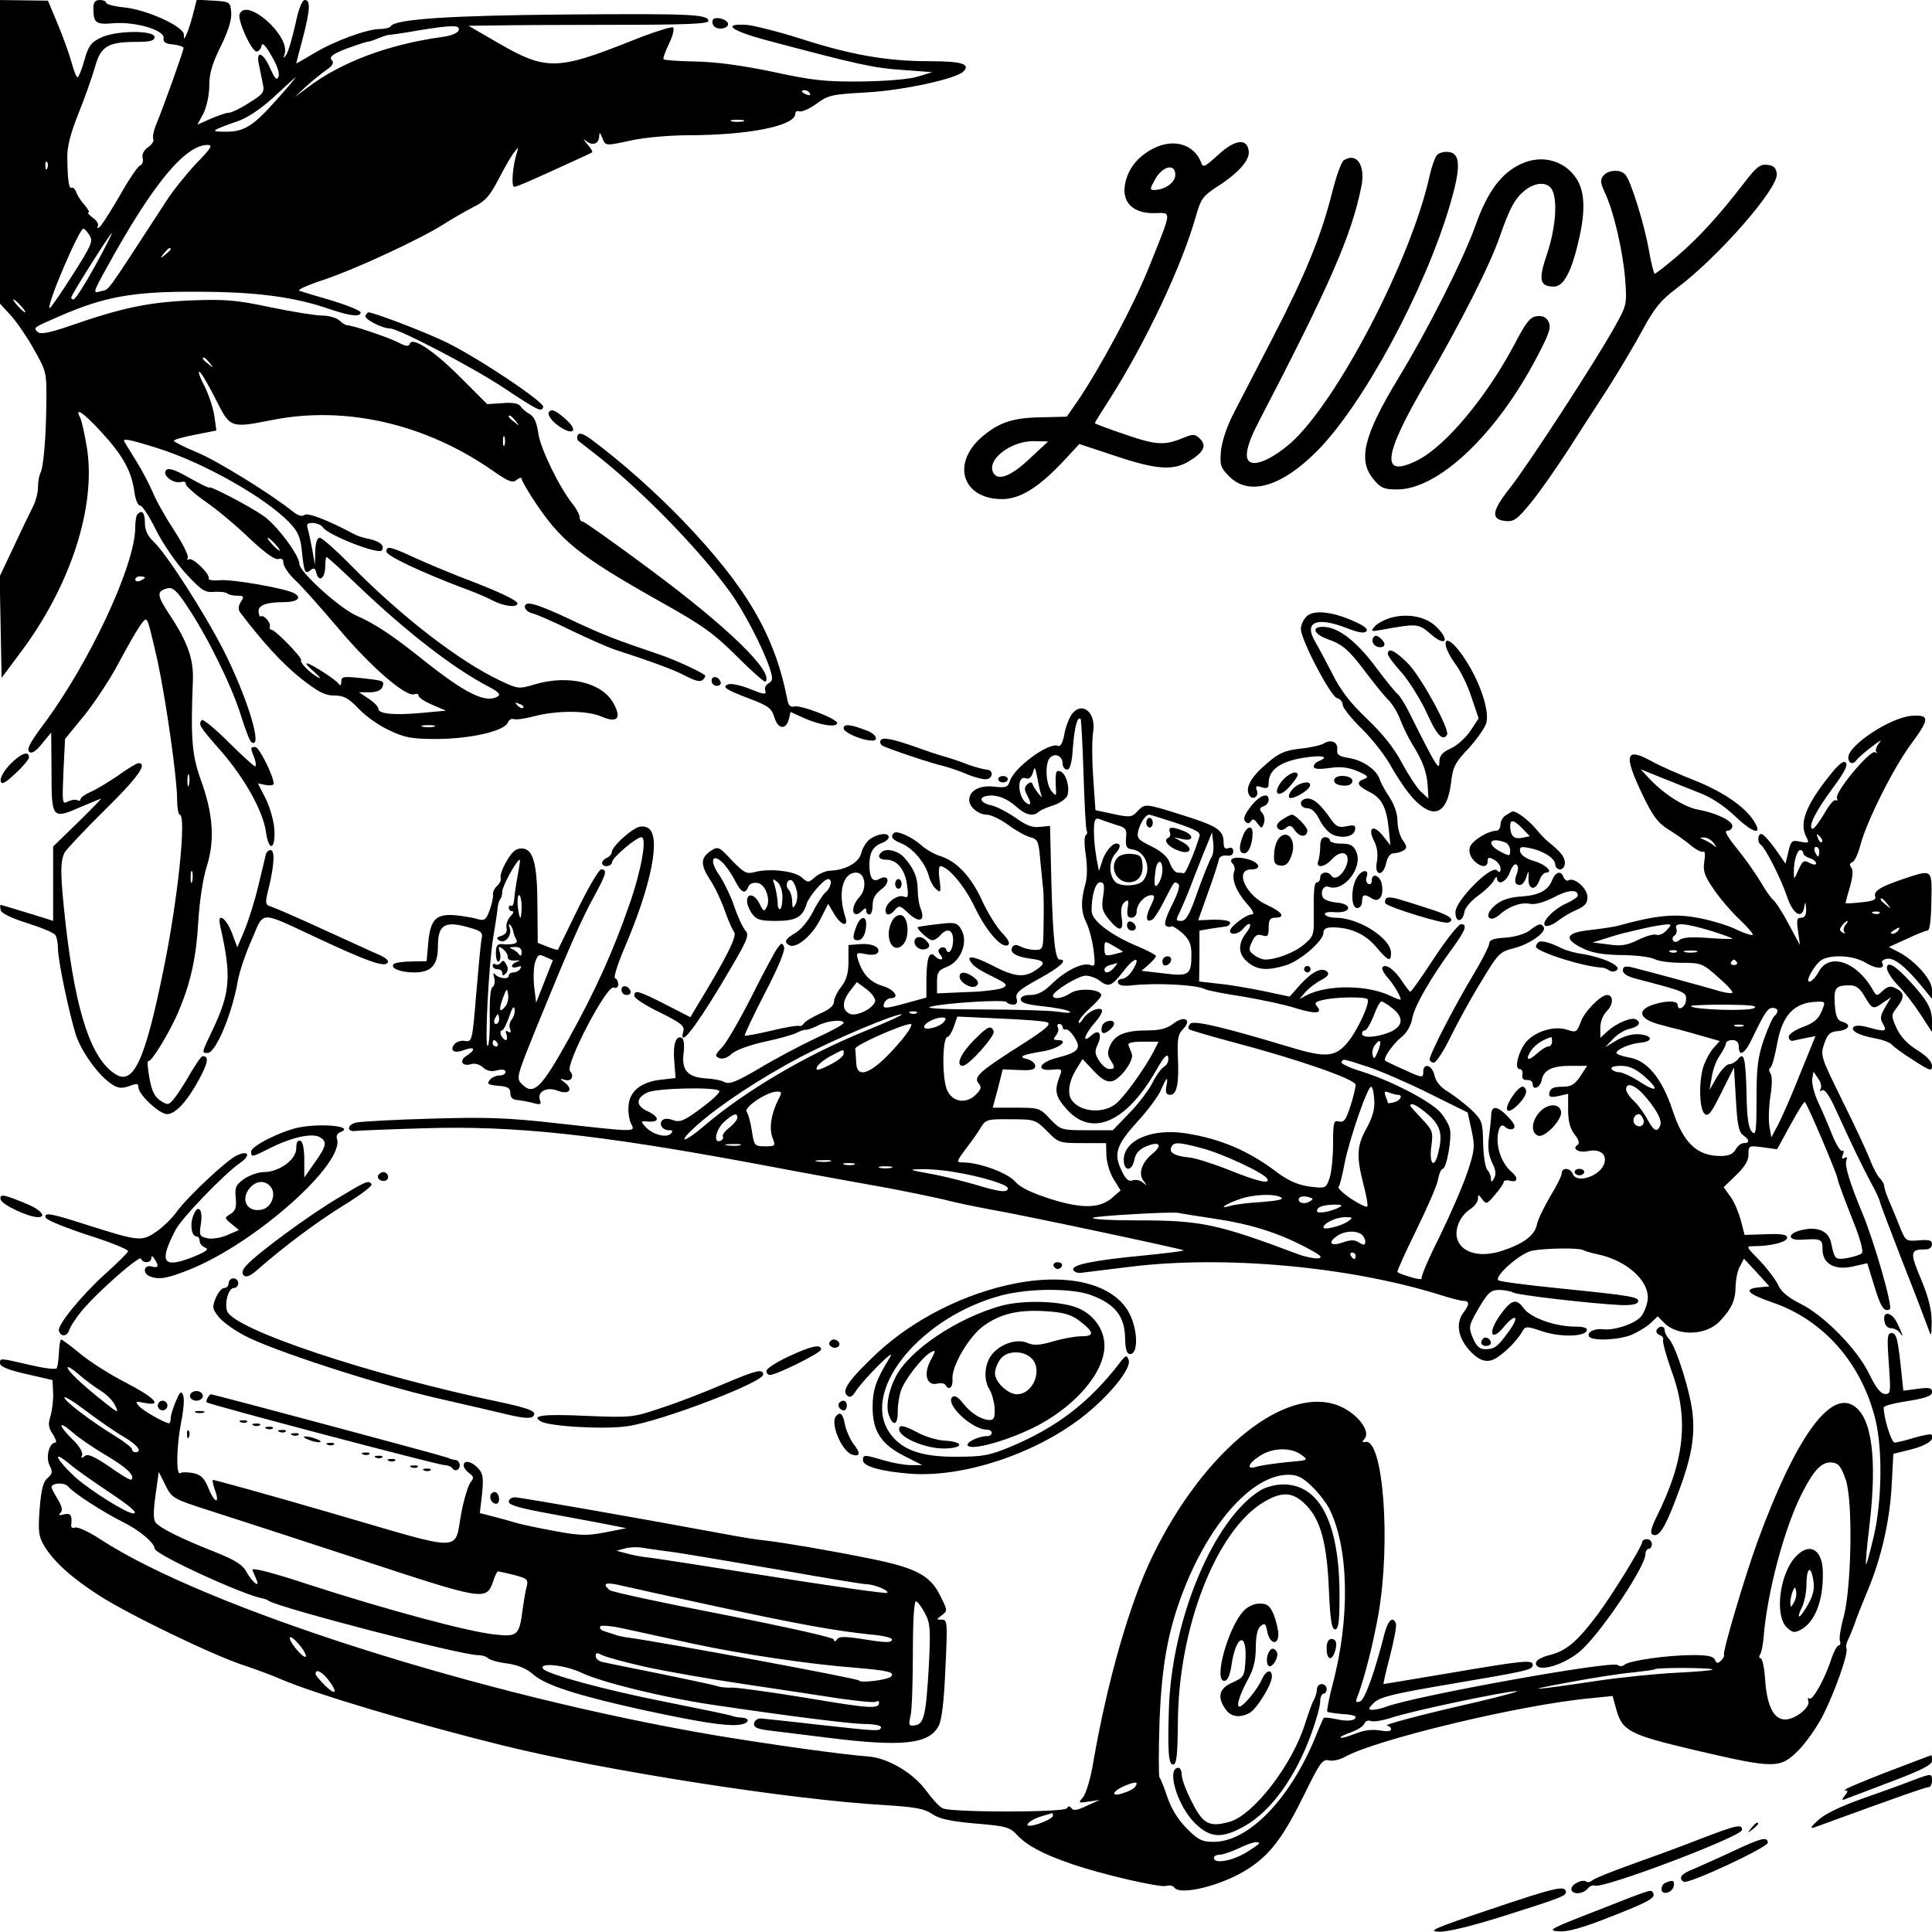 <?xml version="1.0" standalone="no"?>
<!DOCTYPE svg PUBLIC "-//W3C//DTD SVG 20010904//EN"
 "http://www.w3.org/TR/2001/REC-SVG-20010904/DTD/svg10.dtd">
<svg version="1.0" xmlns="http://www.w3.org/2000/svg"
 width="600pt" height="600pt" viewBox="0 0 600 600"
 preserveAspectRatio="xMidYMid meet">
<g transform="translate(0,600) scale(0.1,-0.1)"
fill="#000000" stroke="none">
<path d="M0 5529 l0 -472 34 -37 c18 -20 51 -68 72 -106 38 -67 39 -71 38
-164 -1 -109 -9 -204 -19 -220 -3 -6 -7 -25 -7 -43 0 -17 -7 -43 -14 -57 -7
-14 -34 -69 -59 -123 l-46 -97 3 -158 3 -157 56 75 c158 209 238 456 209 639
-7 42 -16 84 -21 94 -19 35 10 16 65 -44 66 -71 94 -121 103 -184 3 -25 11
-45 18 -45 7 0 29 -34 49 -75 21 -42 62 -102 93 -136 49 -53 60 -60 89 -57 18
1 36 -1 40 -5 4 -4 18 -7 31 -7 20 0 22 -2 11 -19 -8 -13 -9 -24 -2 -33 68
-90 129 -157 186 -203 56 -44 77 -55 106 -55 30 0 44 -8 76 -41 21 -23 64 -53
95 -67 48 -23 69 -27 151 -27 103 1 207 25 217 51 3 8 11 13 18 11 6 -3 36 1
65 9 71 18 162 18 207 -1 51 -22 65 -6 37 43 -36 63 -140 87 -242 57 -50 -15
-53 -15 -106 10 -130 61 -308 199 -466 359 -46 47 -90 86 -97 86 -8 0 -13 -15
-14 -42 l-1 -43 -8 47 c-5 25 -11 55 -14 65 -5 16 -2 19 16 19 13 -1 27 -7 31
-14 16 -24 174 -86 183 -71 9 15 -5 27 -38 35 -18 3 -39 10 -48 15 -78 42
-144 68 -154 60 -7 -6 -20 -3 -36 10 -67 54 -238 160 -300 185 -39 16 -70 32
-70 35 0 4 30 12 66 19 l66 13 -6 43 c-3 24 -17 67 -31 95 -15 28 -21 48 -15
44 6 -3 28 -42 50 -85 45 -90 45 -90 177 -64 228 45 477 -13 685 -159 48 -33
60 -38 73 -27 8 7 15 8 15 3 0 -5 15 -31 33 -59 87 -134 141 -178 402 -325
127 -71 163 -97 233 -167 46 -46 86 -81 89 -79 28 29 -117 170 -360 350 -109
81 -202 147 -207 147 -6 0 -10 6 -10 14 0 7 -9 25 -21 40 -43 54 -100 172
-107 219 -5 35 -13 53 -27 61 -11 6 -24 17 -28 24 -6 9 -25 13 -57 10 l-47 -3
-80 80 c-83 84 -152 130 -160 108 -4 -10 -12 -9 -35 3 -31 16 -143 54 -160 54
-5 0 -16 7 -24 15 -9 8 -33 15 -53 15 -21 0 -94 12 -162 26 -108 23 -140 25
-249 21 -131 -6 -212 -23 -373 -79 -64 -22 -92 -27 -100 -19 -14 14 -15 13 70
50 138 60 227 76 423 75 185 0 305 -16 414 -54 65 -22 96 -25 96 -10 0 5 -39
21 -87 36 -49 14 -95 28 -103 31 -8 3 26 18 75 34 96 32 300 126 375 174 25
16 65 39 90 52 37 18 51 34 78 86 18 35 40 73 48 83 15 19 15 19 9 -1 -13 -40
-18 -105 -8 -105 9 0 54 20 213 93 14 6 27 13 29 14 2 2 -4 13 -15 25 -14 17
-15 19 -2 9 20 -15 38 -7 39 17 0 12 3 11 9 -5 11 -27 7 -27 95 -8 39 8 115
15 170 15 189 0 335 29 335 67 0 7 6 10 13 7 7 -2 31 8 53 24 36 27 49 29 154
35 113 6 279 42 302 65 23 23 -5 32 -106 32 -131 0 -242 19 -403 71 -70 22
-146 41 -167 42 -74 4 -46 -18 61 -47 286 -76 335 -87 423 -93 l95 -7 -45 -14
c-27 -8 -97 -14 -175 -15 -111 -1 -151 3 -275 30 -96 20 -177 31 -240 32 -52
1 -96 4 -99 7 -3 2 5 24 17 49 12 25 17 47 12 50 -5 3 -65 -16 -132 -43 -226
-90 -263 -91 -408 -7 l-95 55 80 1 c44 1 212 2 373 2 222 0 292 3 292 12 0 21
-60 23 -445 20 -353 -3 -527 -14 -541 -36 -3 -5 -18 -9 -33 -9 -41 0 -142 -37
-205 -75 -31 -18 -56 -33 -56 -32 0 1 9 36 20 77 23 88 25 120 7 120 -9 0 -20
-28 -30 -77 -10 -43 -22 -85 -28 -93 -9 -13 -10 -12 -5 3 18 56 -119 177 -140
123 -7 -18 37 -116 53 -116 6 0 13 8 15 17 2 13 12 3 31 -30 18 -30 26 -55 22
-65 -6 -13 -11 -7 -26 26 -21 49 -45 58 -35 12 3 -16 9 -43 12 -59 6 -27 2
-33 -42 -60 -26 -17 -55 -31 -63 -31 -9 0 -34 -9 -57 -19 l-41 -18 19 35 c10
21 18 58 18 87 0 37 9 68 36 122 24 49 34 83 32 105 -3 32 -4 33 -55 36 l-52
3 -11 -43 c-6 -24 -15 -52 -20 -63 -8 -18 -9 -18 -9 -2 -1 25 -115 77 -185 84
-31 3 -56 10 -56 14 0 5 -9 9 -20 9 -14 0 -20 -7 -20 -24 0 -48 7 -53 64 -48
68 5 158 -22 154 -46 -2 -13 6 -18 30 -20 17 -2 32 -7 32 -11 0 -9 -62 -182
-84 -235 -9 -21 -13 -43 -10 -48 3 -5 -4 -17 -16 -25 -13 -9 -20 -22 -17 -34
3 -10 -1 -20 -8 -23 -7 -2 -36 -45 -64 -95 -29 -50 -57 -94 -63 -97 -6 -4 -8
-2 -4 4 3 6 -4 18 -16 26 -12 9 -18 16 -13 16 4 0 -1 10 -12 23 -11 12 -23 30
-26 40 -4 10 -10 16 -14 14 -9 -5 -13 22 -14 94 -1 31 10 75 34 135 20 49 43
115 52 146 18 65 40 78 131 78 41 0 54 4 54 15 0 22 -124 21 -169 -3 -29 -14
-37 -26 -49 -69 -8 -29 -18 -53 -21 -53 -4 0 -12 21 -19 47 -7 25 -26 79 -43
119 l-30 72 -74 1 -75 1 0 -471z m1424 376 c-3 -8 -26 -17 -52 -20 -166 -23
-313 -78 -417 -157 l-40 -30 36 34 c20 18 49 41 63 51 20 14 24 22 16 31 -8
10 3 18 46 35 31 11 60 21 64 21 5 0 21 5 37 12 15 6 31 11 34 10 3 0 41 5 85
13 110 18 135 18 128 0z m-566 -216 c-73 -82 -101 -99 -160 -98 -47 0 -44 3
44 34 28 10 71 39 110 75 35 33 64 59 66 60 2 0 -25 -32 -60 -71z m1657 21 c3
-6 -1 -7 -9 -4 -18 7 -21 14 -7 14 6 0 13 -4 16 -10z m-207 -87 c-10 -2 -26
-2 -35 0 -10 3 -2 5 17 5 19 0 27 -2 18 -5z m-1698 -130 c-30 -32 -73 -85 -94
-118 -200 -307 -173 -270 -205 -280 -23 -7 -22 -3 19 71 142 259 244 384 315
384 17 0 10 -11 -35 -57z m-463 -15 c-3 -8 -6 -5 -6 6 -1 11 2 17 5 13 3 -3 4
-12 1 -19z m131 -209 c12 -18 6 -31 -54 -125 -37 -58 -68 -103 -70 -101 -10 9
92 247 105 247 3 0 12 -9 19 -21z m16 -97 c-31 -56 -60 -102 -66 -102 -5 0 -8
4 -6 8 7 19 123 201 125 198 2 -1 -22 -48 -53 -104z m236 54 c0 -2 -8 -10 -17
-17 -16 -13 -17 -12 -4 4 13 16 21 21 21 13z m-465 -176 c10 -11 16 -20 13
-20 -3 0 -13 9 -23 20 -10 11 -16 20 -13 20 3 0 13 -9 23 -20z m586 -177 c13
-16 12 -17 -3 -4 -10 7 -18 15 -18 17 0 8 8 3 21 -13z m950 -180 c13 -16 12
-17 -3 -4 -10 7 -18 15 -18 17 0 8 8 3 21 -13z m-34 -75 c-3 -7 -5 -2 -5 12 0
14 2 19 5 13 2 -7 2 -19 0 -25z m-1077 -10 c143 -45 334 -153 409 -231 26 -27
34 -46 38 -84 7 -69 10 -78 27 -64 11 9 15 7 19 -10 8 -29 27 -14 27 22 0 16
2 29 4 29 3 0 47 -40 98 -89 153 -146 298 -258 410 -316 25 -13 33 -22 25 -27
-37 -24 -100 7 -232 112 -95 76 -150 113 -210 139 -51 23 -175 135 -175 159 0
27 -70 121 -112 150 -46 32 -168 95 -168 88 0 -3 -28 11 -62 30 -44 25 -64 32
-72 24 -14 -15 22 -43 46 -37 10 3 16 0 15 -6 -1 -5 27 -31 63 -56 36 -25 98
-77 137 -115 47 -44 78 -66 88 -62 10 3 15 -1 15 -12 0 -10 16 -34 36 -53 20
-18 81 -87 137 -153 99 -117 208 -212 234 -202 7 3 13 1 13 -5 0 -5 19 -18 43
-28 l42 -18 -75 -7 c-88 -8 -135 -3 -135 13 0 6 -13 20 -30 31 l-30 20 33 0
c20 0 35 6 39 15 8 21 7 21 -64 29 -57 6 -63 5 -63 -11 0 -11 -3 -14 -8 -7 -8
13 -88 64 -99 64 -5 -1 6 -12 22 -26 17 -15 23 -23 15 -19 -25 13 -60 47 -55
55 4 7 -77 91 -91 94 -5 0 -8 5 -6 10 4 11 -18 37 -27 32 -4 -3 -7 4 -8 14 -2
20 23 30 79 30 42 0 57 14 31 28 -28 15 -193 44 -232 40 -20 -2 -34 1 -33 5 6
13 -50 67 -61 60 -6 -3 -7 -1 -4 4 4 6 -15 44 -41 84 -27 41 -57 94 -67 119
-11 25 -33 68 -50 95 -17 28 -34 55 -38 62 -8 13 10 10 103 -19z m365 -298
c10 -11 16 -20 13 -20 -3 0 -13 9 -23 20 -10 11 -16 20 -13 20 3 0 13 -9 23
-20z m770 -508 c-3 -3 -11 0 -18 7 -9 10 -8 11 6 5 10 -3 15 -9 12 -12z m-277
-59 c-10 -2 -26 -2 -35 0 -10 3 -2 5 17 5 19 0 27 -2 18 -5z"/>
<path d="M2214 5939 c-3 -6 -2 -15 4 -21 12 -12 43 -7 43 7 1 14 -39 26 -47
14z"/>
<path d="M3582 5539 c-51 -26 -82 -67 -89 -117 -7 -53 28 -85 92 -84 55 1 56
14 -16 -166 -47 -118 -151 -312 -222 -417 l-34 -49 -79 -2 c-89 -1 -133 -16
-187 -63 -93 -83 -57 -191 65 -191 55 0 112 35 187 114 l53 57 112 -37 c125
-42 178 -46 226 -18 47 28 59 49 37 71 -15 15 -21 16 -50 4 -60 -25 -84 -24
-181 9 -53 18 -96 34 -96 36 0 2 20 34 44 71 113 177 228 420 271 575 14 50
22 60 63 87 68 43 104 84 100 112 -5 41 -43 36 -95 -12 -42 -38 -47 -41 -53
-23 -22 56 -85 75 -148 43z m68 -82 c0 -24 -33 -47 -66 -47 -13 0 -13 4 1 29
23 45 65 56 65 18z m-453 -882 c-60 -57 -102 -71 -114 -39 -15 40 58 94 126
94 l46 -1 -58 -54z"/>
<path d="M4462 5518 c-6 -8 -16 -36 -22 -63 -57 -261 -289 -706 -434 -833 -49
-42 -99 -67 -121 -58 -23 8 -15 52 24 126 221 425 289 580 319 732 13 65 -15
106 -55 80 -7 -4 -24 -51 -37 -104 -34 -134 -84 -255 -184 -448 -47 -91 -101
-195 -120 -232 -21 -40 -37 -88 -40 -117 -4 -46 -2 -53 26 -81 61 -61 162 -32
272 79 144 145 336 501 414 768 33 113 32 157 -5 161 -14 2 -31 -3 -37 -10z"/>
<path d="M4724 5491 c-61 -28 -105 -86 -142 -192 -38 -106 -148 -324 -242
-478 -105 -174 -124 -251 -74 -310 22 -27 33 -31 73 -31 128 0 309 171 435
413 38 72 44 91 35 108 -7 14 -18 19 -36 17 -21 -2 -34 -19 -70 -88 -86 -162
-212 -314 -300 -359 -117 -59 -109 12 27 244 104 178 199 365 229 454 30 86
46 115 77 140 33 26 70 27 84 2 18 -34 11 -119 -15 -198 -28 -82 -24 -103 21
-103 31 0 56 49 79 153 19 85 16 144 -9 182 -37 57 -108 76 -172 46z"/>
<path d="M5415 5430 c-76 -99 -142 -171 -208 -227 -34 -29 -65 -53 -68 -53 -3
0 -11 32 -18 72 -13 76 -55 214 -73 235 -14 18 -53 16 -68 -2 -11 -13 -10 -22
3 -51 28 -57 57 -184 64 -270 6 -80 5 -82 -33 -150 -60 -108 -271 -432 -326
-501 -55 -70 -59 -96 -13 -101 27 -3 37 5 82 60 28 35 76 104 108 153 32 50
88 137 126 195 37 58 87 142 111 187 36 66 55 90 104 127 129 96 317 311 312
356 -2 19 -10 26 -29 28 -23 3 -35 -7 -74 -58z"/>
<path d="M1135 5020 c-6 -10 51 -40 76 -40 26 0 260 -122 354 -185 109 -72
116 -75 122 -59 5 14 -196 149 -297 199 -57 29 -229 95 -246 95 -2 0 -6 -5 -9
-10z"/>
<path d="M1704 4719 c-3 -6 6 -22 22 -35 48 -39 76 -27 32 13 -34 30 -46 35
-54 22z"/>
<path d="M1795 4650 c-4 -7 -3 -15 1 -19 5 -4 32 -25 59 -46 142 -112 319
-294 414 -426 43 -60 101 -173 121 -233 11 -34 10 -40 -3 -48 -9 -5 -14 -15
-10 -24 4 -12 -5 -11 -47 6 -29 12 -60 18 -68 15 -21 -8 -10 -16 66 -45 58
-22 68 -29 77 -58 11 -37 36 -40 45 -5 l5 22 44 -20 c48 -21 99 -29 101 -15 2
13 -112 57 -133 52 -12 -3 -19 3 -22 22 -39 200 -126 348 -324 555 -87 90
-188 180 -283 251 -24 18 -38 23 -43 16z"/>
<path d="M427 4403 c-4 -3 -7 -22 -7 -41 0 -118 -145 -427 -291 -620 -35 -47
-46 -69 -39 -76 8 -8 20 -1 40 24 l29 35 1 -123 c0 -145 2 -147 91 -108 33 14
62 26 63 26 2 0 -31 -34 -73 -75 l-76 -74 0 -116 c0 -63 0 -115 0 -115 0 1
-161 50 -163 50 -2 0 -2 -7 0 -16 2 -10 32 -25 83 -41 44 -14 83 -30 87 -37 4
-6 8 -24 8 -41 0 -38 35 -204 56 -270 18 -53 70 -125 111 -152 20 -13 31 -14
54 -6 24 9 29 9 29 -4 0 -22 65 -83 89 -83 26 0 63 40 101 111 27 51 29 69 9
69 -4 0 -20 -24 -37 -52 -16 -29 -39 -64 -49 -77 -19 -24 -22 -24 -45 -9 -18
12 -27 30 -34 71 -6 31 -7 54 -3 52 8 -6 70 95 96 160 36 86 53 166 59 275 4
63 14 130 26 169 26 81 20 165 -19 271 -27 76 -31 127 -24 305 3 68 -16 122
-75 210 -37 57 -38 69 -4 78 16 4 29 -7 60 -54 61 -90 138 -245 167 -337 14
-45 29 -85 34 -87 37 -24 -12 138 -87 286 -61 119 -178 301 -218 338 -18 17
-26 35 -26 58 0 31 -9 41 -23 26z m23 -197 c0 -2 -7 -6 -15 -10 -8 -3 -15 -1
-15 4 0 6 7 10 15 10 8 0 15 -2 15 -4z m40 -262 c26 -122 60 -361 60 -426 0
-26 4 -48 8 -48 22 0 -6 -267 -50 -480 -58 -286 -94 -363 -151 -325 -74 48
-121 191 -152 455 -18 161 -19 204 -4 233 7 11 63 71 125 132 101 99 134 145
104 145 -5 0 -34 -17 -64 -39 -31 -21 -69 -44 -86 -51 -16 -7 -30 -17 -30 -22
0 -5 -4 -6 -10 -3 -5 3 -18 1 -29 -4 -18 -10 -18 -6 -14 92 l5 102 62 76 c34
43 81 115 105 161 24 45 53 96 64 112 19 27 21 28 28 9 4 -11 17 -65 29 -119z
m97 -381 c-3 -10 -5 -4 -5 12 0 17 2 24 5 18 2 -7 2 -21 0 -30z m10 -300 c-3
-10 -5 -4 -5 12 0 17 2 24 5 18 2 -7 2 -21 0 -30z"/>
<path d="M1200 4287 c0 -13 106 -63 235 -112 39 -14 81 -32 95 -40 33 -17 74
-23 77 -10 2 10 -60 39 -182 85 -33 13 -93 38 -133 56 -80 37 -92 40 -92 21z"/>
<path d="M1630 4115 c0 -8 12 -18 27 -21 14 -4 67 -27 117 -52 50 -24 109 -50
131 -58 123 -40 185 -63 224 -83 31 -16 46 -20 54 -12 6 6 9 12 6 14 -16 13
-102 52 -149 67 -121 41 -169 59 -260 102 -116 55 -150 64 -150 43z"/>
<path d="M4057 4085 c-9 -9 -17 -26 -17 -38 0 -34 92 -209 112 -215 10 -2 18
-12 18 -21 0 -9 27 -43 61 -76 33 -33 75 -87 92 -120 18 -32 48 -76 68 -97 61
-64 103 -46 115 49 6 51 12 64 55 109 26 29 51 64 55 79 11 45 -28 150 -84
223 -48 62 -60 26 -13 -39 17 -22 40 -70 51 -105 l22 -65 -25 -38 c-14 -21
-41 -46 -61 -55 -28 -13 -36 -23 -36 -44 0 -28 -12 -8 -91 150 -15 31 -33 59
-39 63 -5 3 -35 40 -65 80 -59 80 -115 125 -161 128 -43 3 -36 -22 9 -38 47
-16 68 -35 120 -105 23 -30 52 -67 66 -81 15 -14 32 -43 40 -65 8 -21 25 -56
38 -77 32 -51 44 -85 47 -129 l2 -38 -24 22 c-13 13 -39 53 -59 90 -23 44 -59
89 -107 135 -51 48 -82 88 -107 138 -20 39 -44 84 -54 101 -37 62 2 80 96 44
36 -14 55 -18 62 -11 7 7 -5 17 -39 32 -67 30 -126 36 -147 14z"/>
<path d="M4314 4080 c-17 -6 -38 -17 -45 -26 -13 -15 -11 -16 21 -10 111 20
115 20 153 -13 45 -40 62 -22 19 21 -33 34 -93 45 -148 28z"/>
<path d="M4265 4020 c-8 -13 3 -30 21 -30 18 0 18 14 0 29 -10 8 -16 9 -21 1z"/>
<path d="M4310 3969 c0 -6 20 -33 44 -59 23 -27 58 -83 77 -124 31 -70 50 -89
63 -68 9 16 -78 175 -119 219 -41 42 -65 54 -65 32z"/>
<path d="M2210 3886 c0 -9 7 -16 16 -16 9 0 14 5 12 12 -6 18 -28 21 -28 4z"/>
<path d="M3326 3778 c-8 -13 -18 -40 -21 -61 -5 -25 -12 -37 -20 -33 -29 11
-136 -68 -149 -110 -6 -19 -12 -21 -49 -17 -45 5 -77 -12 -77 -42 0 -21 29
-45 54 -45 13 0 42 -14 66 -31 24 -18 55 -35 69 -39 24 -6 27 -12 32 -76 4
-38 8 -78 9 -89 1 -11 2 -57 1 -102 -1 -82 -1 -83 -27 -83 -14 0 -34 5 -44 10
-13 7 -21 7 -26 -1 -10 -17 10 -30 55 -36 47 -6 51 -14 16 -37 -35 -23 -65
-20 -134 16 -60 31 -86 33 -61 4 6 -9 35 -26 63 -39 44 -22 48 -26 31 -35 -10
-5 -61 -12 -112 -13 l-92 -4 0 35 c0 30 4 37 30 47 42 16 66 73 48 111 -11 23
-19 27 -48 25 -32 -3 -79 -9 -89 -12 -9 -2 33 -41 44 -41 7 0 18 7 25 15 21
25 40 18 40 -14 0 -31 -15 -50 -22 -29 -2 6 -10 8 -17 4 -9 -6 -9 -11 0 -22
13 -16 -2 -19 -18 -3 -17 17 -25 -5 -26 -71 l0 -58 -58 -16 c-72 -20 -80 -20
-73 -1 4 8 12 15 20 15 30 0 12 27 -25 38 -39 12 -62 36 -76 81 -7 22 -5 24
23 18 18 -4 34 -2 38 4 10 17 -17 30 -56 27 l-35 -3 0 -50 c0 -37 -6 -58 -22
-79 -13 -16 -23 -37 -23 -47 0 -12 -15 -25 -44 -37 -24 -11 -47 -25 -50 -31
-4 -6 -11 -9 -14 -7 -4 2 -43 -4 -87 -15 -43 -10 -80 -17 -82 -15 -2 2 26 61
62 131 41 78 64 134 60 144 -6 14 -8 14 -21 -4 -8 -11 -44 -78 -80 -150 -36
-71 -77 -142 -91 -157 -23 -24 -24 -28 -9 -34 10 -4 26 1 39 14 13 11 56 27
102 37 44 9 89 22 100 28 11 6 24 10 28 9 4 -1 21 5 37 13 30 16 80 20 80 8
-1 -5 -40 -26 -88 -48 -47 -22 -126 -64 -174 -93 -70 -41 -92 -50 -107 -43
-10 6 -37 11 -60 12 -56 4 -75 26 -68 79 3 22 1 43 -5 46 -18 12 -29 -20 -24
-72 l4 -52 -45 -5 c-62 -7 -97 -35 -101 -80 -2 -20 2 -45 8 -57 14 -26 16 -26
-225 1 -159 18 -223 20 -395 15 -113 -3 -218 -9 -233 -12 -31 -7 -31 -31 -1
-26 10 1 105 5 209 8 277 9 537 -18 1031 -110 164 -31 351 -65 414 -76 63 -12
140 -28 170 -35 30 -8 96 -22 145 -31 100 -17 597 -123 601 -127 2 -2 -54 -9
-124 -16 -157 -15 -224 -29 -219 -44 2 -7 13 -11 23 -10 10 1 80 10 154 19
292 36 676 1 958 -86 34 -11 69 -20 77 -20 19 0 19 -11 0 -36 -28 -37 -15 -89
33 -132 19 -16 34 -21 52 -17 25 6 77 54 97 89 10 18 13 18 61 2 56 -19 133
-18 140 2 2 8 -9 12 -35 12 -63 0 -139 27 -161 57 -24 33 -39 27 -76 -25 -37
-54 -24 -80 15 -32 38 45 49 31 13 -17 -34 -47 -43 -53 -72 -53 -17 0 -27 9
-38 35 -14 34 -13 38 18 92 29 49 38 57 64 57 16 0 36 -4 43 -8 12 -8 247 -35
335 -39 30 -1 50 2 53 10 5 15 -18 19 -245 42 -100 10 -185 21 -189 25 -13 13
70 86 106 92 42 8 145 9 157 2 5 -3 25 -9 44 -13 92 -19 163 -83 157 -141 -2
-18 -12 -43 -22 -54 -20 -22 -84 -43 -118 -38 -26 3 -50 -10 -42 -23 10 -14
92 -11 133 6 20 9 47 25 58 36 l22 21 21 -21 c42 -42 131 -39 173 7 36 38 48
65 48 109 1 21 6 48 14 61 l12 23 40 -43 39 -43 -33 -3 c-49 -5 -35 -20 40
-46 161 -54 281 -191 323 -368 22 -93 19 -253 -6 -360 -12 -49 -22 -88 -24
-86 -2 2 3 57 11 123 24 207 7 333 -49 369 -74 49 -181 -100 -298 -419 -38
-103 -110 -345 -105 -354 2 -3 -2 -11 -9 -18 -10 -10 -14 -9 -19 2 -4 11 -22
15 -68 15 -78 0 -198 -17 -213 -30 -6 -5 -15 -6 -21 -1 -16 15 -632 -96 -721
-130 -13 -5 -32 -9 -41 -9 -14 0 -13 4 5 22 19 18 59 28 243 59 236 40 250 43
250 59 0 16 -30 13 -253 -25 -114 -19 -208 -35 -210 -35 -2 0 7 39 20 88 12
48 21 93 18 100 -9 24 -24 11 -35 -30 -30 -119 -61 -206 -76 -212 -11 -4 -15
-2 -11 8 24 61 51 169 68 264 39 228 14 546 -41 534 -10 -2 -11 0 -2 10 19 23
-21 76 -75 100 -165 73 -423 -133 -584 -465 -71 -146 -140 -387 -184 -641 -8
-50 -23 -98 -32 -108 -15 -17 -15 -18 18 -13 l34 5 -40 -18 c-28 -14 -42 -16
-47 -8 -6 8 -10 8 -15 0 -9 -13 -358 -13 -385 0 -10 4 -33 29 -51 54 -40 55
-118 102 -180 107 -81 6 -303 37 -477 66 -725 123 -1583 396 -1909 609 -35 23
-70 39 -78 36 -7 -3 -13 0 -12 7 4 31 -2 39 -22 34 -16 -4 -19 -3 -11 5 7 7 5
20 -9 42 -10 17 -19 34 -19 37 0 14 40 16 51 3 16 -20 109 -80 171 -111 51
-25 98 -65 98 -82 0 -18 272 -143 335 -155 6 -1 15 -4 20 -8 39 -23 596 -168
648 -168 13 0 27 -4 33 -10 5 -5 32 -13 59 -16 34 -5 61 -16 82 -35 38 -33
139 -65 333 -108 181 -39 258 -51 300 -48 35 2 45 21 12 23 -9 0 -24 3 -32 6
-8 3 -100 22 -205 43 -179 35 -369 86 -379 103 -12 20 70 11 120 -13 63 -30
256 -77 404 -99 251 -37 419 -58 472 -60 34 0 56 -5 54 -11 -4 -12 -7 -12
-197 9 -85 10 -164 18 -174 19 -11 1 -21 -5 -23 -14 -2 -13 7 -18 45 -23 26
-3 107 -13 178 -22 237 -30 320 -21 350 36 10 18 17 80 21 179 7 143 6 151
-11 151 -18 0 -18 0 0 14 18 13 18 15 -6 62 -30 61 -75 85 -214 113 -122 25
-276 51 -330 57 -22 2 -78 11 -125 20 -231 43 -634 114 -651 114 -10 0 -19 -6
-19 -14 0 -10 35 -20 123 -36 67 -12 149 -28 182 -34 l60 -12 -66 -13 c-57
-11 -79 -10 -155 4 -49 9 -102 20 -119 25 -16 5 -49 14 -72 20 l-43 11 7 59
c5 50 3 64 -12 80 -20 22 -45 27 -45 9 0 -7 8 -17 17 -24 15 -11 15 -15 4 -29
-7 -9 -20 -51 -28 -93 -24 -125 19 -125 -400 -3 -202 59 -370 105 -372 104 -2
-2 1 -17 7 -33 16 -45 -3 -38 -21 8 -12 30 -23 41 -46 46 -17 3 -35 4 -41 0
-14 -9 -12 86 3 161 7 34 10 70 6 80 -6 16 -10 13 -23 -18 -9 -21 -16 -44 -16
-53 0 -8 -2 -15 -5 -15 -13 0 -83 40 -94 54 -12 14 -10 15 19 9 57 -11 30 17
-61 64 -47 24 -110 64 -140 89 -29 24 -56 44 -59 44 -3 0 -6 -18 -7 -40 -1
-22 -4 -44 -7 -49 -3 -5 -41 0 -83 10 -95 22 -93 22 -93 5 0 -10 27 -21 81
-33 l82 -19 2 -40 c1 -21 -3 -53 -8 -71 -8 -25 -7 -37 7 -57 9 -14 13 -26 8
-26 -19 0 -31 -46 -18 -71 10 -20 9 -26 -6 -39 -14 -11 -20 -35 -25 -97 -5
-71 -3 -85 15 -115 30 -49 87 -100 170 -153 93 -60 355 -186 447 -216 39 -13
93 -33 120 -45 103 -44 409 -136 688 -205 316 -78 897 -169 1187 -185 92 -6
121 -11 144 -27 21 -15 55 -23 134 -30 97 -8 108 -11 132 -37 30 -32 81 -59
169 -89 96 -33 271 -73 292 -68 11 3 22 1 25 -4 17 -28 153 6 233 59 68 45
108 99 174 234 46 94 55 106 74 101 12 -3 34 2 50 11 96 54 551 163 763 182
l68 7 11 -40 c19 -69 40 -80 248 -129 245 -57 261 -57 318 0 24 24 58 73 76
108 38 75 81 197 73 209 -2 4 0 16 5 26 5 10 14 32 20 48 5 17 24 64 41 105
43 102 70 222 75 333 l5 92 56 14 c48 12 76 32 62 46 -2 2 -26 -2 -53 -10 -26
-8 -54 -15 -61 -15 -10 0 -34 76 -34 109 0 5 34 14 75 20 56 9 75 16 75 28 0
13 -8 15 -44 10 l-45 -6 -6 57 c-11 105 -15 122 -31 122 -13 0 -14 -14 -8 -95
6 -89 6 -95 -12 -94 -13 0 -28 19 -49 62 -37 77 -140 182 -215 219 -38 19 -59
37 -68 58 -8 16 -33 50 -57 75 -44 45 -44 45 -17 45 53 0 102 13 102 26 0 10
-16 13 -66 11 l-66 -2 -12 46 c-7 25 -21 59 -33 74 l-20 28 38 37 c27 26 39
45 39 65 0 27 1 28 44 22 l45 -6 41 75 c23 42 43 74 45 72 9 -9 96 -214 101
-236 2 -13 23 -68 45 -124 25 -61 37 -104 31 -110 -5 -5 -25 -11 -45 -15 -39
-6 -39 -5 -51 50 -8 33 -40 48 -86 38 -50 -10 -52 -34 -4 -31 60 4 64 2 64
-30 0 -45 38 -66 95 -53 l44 10 21 -68 c20 -68 32 -85 49 -75 10 7 -48 209
-85 298 -39 93 -56 149 -50 164 4 10 2 12 -6 8 -8 -5 -9 -2 -5 10 4 9 3 15 -2
12 -5 -3 -19 20 -32 52 -12 31 -32 77 -44 102 -11 25 -19 56 -17 69 l4 23 14
-21 c9 -12 12 -26 8 -33 -4 -7 -3 -8 5 -4 8 5 23 -17 45 -66 48 -106 83 -177
108 -224 13 -23 24 -47 26 -55 1 -8 34 -93 71 -189 38 -96 73 -188 79 -205 10
-28 10 -27 11 20 0 35 -9 75 -33 132 -36 86 -34 93 15 93 11 0 19 7 19 16 0
12 -9 15 -41 12 -41 -3 -41 -3 -61 47 -11 28 -25 61 -31 75 -11 27 -14 35 -16
49 0 5 -7 16 -14 23 -7 7 -21 33 -30 58 -10 25 -48 107 -86 183 -66 134 -68
139 -56 175 11 31 18 38 44 40 34 4 42 21 12 29 -15 4 -20 16 -23 54 -3 52 2
59 48 59 18 0 31 -10 45 -35 24 -40 26 -41 58 -18 l24 16 -19 -32 c-15 -26
-16 -35 -6 -51 14 -24 6 -25 -48 -10 -20 6 -38 6 -43 1 -12 -12 17 -27 68 -36
22 -4 45 -13 50 -19 6 -7 36 -29 68 -49 51 -33 57 -35 57 -17 0 13 -16 30 -46
49 -31 19 -52 42 -64 68 -17 38 -17 41 1 64 24 31 24 46 -2 59 -17 9 -25 8
-41 -6 -19 -18 -20 -18 -30 -1 -51 92 -139 121 -171 57 -7 -13 -18 -25 -25
-28 -21 -7 14 55 37 68 33 17 101 12 137 -11 31 -19 61 -19 49 1 -3 4 3 10 13
12 22 6 57 -21 106 -80 l36 -44 0 29 c0 31 -54 91 -105 117 l-29 15 55 25 c30
14 59 26 65 26 7 0 11 32 12 90 2 104 5 101 -91 69 -70 -24 -90 -37 -83 -55 3
-8 -10 -13 -42 -16 -26 -3 -48 -4 -50 -3 -1 1 5 24 13 50 9 33 11 53 4 61 -6
8 -5 13 4 17 7 2 18 27 25 54 19 72 102 238 156 311 59 80 60 93 2 89 -67 -6
-195 -91 -196 -129 0 -19 15 -24 25 -9 3 5 24 24 48 42 23 18 34 24 24 13 -9
-11 -14 -24 -10 -29 5 -4 3 -5 -4 -1 -15 8 -125 -123 -118 -142 2 -7 1 -10 -4
-7 -6 3 -22 -17 -37 -44 -16 -27 -32 -47 -36 -45 -13 8 11 55 64 127 35 47 48
71 40 79 -7 7 -23 -6 -52 -43 -73 -92 -93 -146 -70 -189 9 -18 8 -19 -19 -14
-26 6 -29 3 -37 -31 l-9 -37 -32 46 c-18 25 -37 46 -43 46 -12 0 -13 -27 -1
-34 13 -9 62 -104 81 -161 18 -54 46 -71 53 -33 4 20 4 20 6 -4 1 -20 -4 -28
-15 -28 -14 0 -15 -7 -10 -42 l6 -43 -35 65 c-19 36 -41 70 -48 75 -7 6 -25
31 -39 56 -15 25 -48 72 -73 103 -31 38 -41 56 -31 56 9 0 16 7 16 15 0 16
-51 41 -108 51 -41 8 -102 46 -147 93 l-30 32 40 -16 c22 -9 49 -20 60 -24 11
-5 47 -19 80 -32 40 -15 79 -41 117 -77 55 -52 85 -57 53 -9 -28 43 -96 89
-181 123 -46 18 -106 44 -133 59 -83 46 -90 23 -31 -101 33 -69 48 -89 83
-111 23 -14 55 -37 70 -50 16 -13 33 -21 37 -18 5 3 6 -11 3 -30 -5 -30 0 -44
30 -88 20 -29 56 -71 81 -94 24 -23 42 -44 39 -46 -2 -3 -28 5 -56 19 -29 13
-84 29 -122 35 -68 12 -129 5 -240 -26 -11 -3 -49 -9 -85 -13 -78 -8 -86 -27
-25 -57 29 -14 62 -20 120 -21 44 0 90 -6 102 -12 12 -7 50 -12 85 -12 61 0
66 -2 113 -44 28 -24 48 -46 45 -49 -3 -3 -26 0 -50 8 -48 14 -217 60 -262 71
-22 5 -28 2 -28 -10 0 -10 15 -19 43 -26 153 -40 155 -41 153 -66 -1 -22 -26
-36 -26 -14 0 13 -39 13 -79 -1 -47 -17 -40 -42 17 -59 26 -7 52 -14 57 -15 6
-1 38 -10 73 -20 l63 -18 -19 -21 c-11 -12 -24 -36 -31 -55 -16 -48 -14 -136
3 -150 11 -10 21 3 52 66 l39 78 6 -99 c4 -76 9 -102 22 -111 21 -15 22 -25 2
-25 -8 0 -19 -9 -25 -20 -8 -14 -21 -20 -46 -20 -74 0 -116 40 -150 143 -33
99 -79 154 -135 163 -22 4 -39 10 -39 14 0 11 42 29 75 32 40 4 38 22 -3 26
-21 2 -47 -5 -70 -18 l-37 -22 24 25 c13 14 36 29 52 32 29 7 37 19 20 29 -13
9 -62 -12 -88 -36 l-23 -21 0 31 c0 19 8 40 21 53 20 20 20 49 0 49 -20 0 -71
-52 -82 -84 -12 -32 -14 -33 -42 -24 -37 13 -95 -3 -125 -35 -25 -27 -41 -87
-23 -87 7 0 11 -8 9 -17 -2 -12 3 -18 15 -17 9 1 17 -5 17 -13 0 -21 24 -10
28 13 6 31 32 44 88 44 l53 0 -21 -32 c-18 -27 -29 -33 -57 -33 -26 0 -36 -5
-39 -17 -3 -15 2 -17 27 -12 l31 7 0 -50 c0 -35 6 -58 20 -76 13 -16 16 -28
10 -32 -20 -12 2 -26 31 -20 36 8 59 -8 52 -36 -11 -41 -87 -67 -99 -34 -8 19
-34 20 -34 1 0 -7 -16 -40 -36 -72 -19 -33 -38 -71 -41 -87 -7 -34 -42 -60
-110 -82 -62 -20 -118 -8 -135 31 -14 30 4 77 38 99 13 8 24 23 24 32 0 15 1
15 13 -1 13 -17 15 -16 40 14 15 17 27 35 27 40 0 4 9 6 20 3 24 -6 26 9 4 28
-35 29 -53 93 -38 133 5 13 10 14 20 5 7 -6 18 -8 24 -4 8 5 2 17 -16 36 -33
35 -52 37 -53 7 0 -13 -4 -44 -7 -70 -4 -33 -1 -56 10 -79 11 -21 13 -36 6
-48 -8 -14 -9 -14 -10 0 0 8 -5 20 -11 26 -6 6 -12 43 -13 82 -1 66 -3 72 -36
104 -19 18 -52 43 -72 56 -24 14 -39 32 -43 51 -7 33 -35 41 -35 11 0 -19 -3
-19 -57 6 -32 14 -59 27 -61 29 -8 6 23 51 49 72 18 14 31 37 35 60 7 38 57
125 126 219 40 55 46 73 25 73 -7 0 -45 -47 -83 -105 -38 -58 -71 -105 -74
-105 -3 1 -14 15 -25 32 -23 35 -50 56 -61 45 -4 -4 2 -17 13 -30 19 -21 43
-60 43 -71 0 -2 -13 2 -29 10 -72 36 -198 37 -264 3 l-22 -12 20 23 c11 12 33
29 49 37 19 10 25 18 18 25 -16 16 -47 1 -84 -40 l-33 -37 -80 17 c-44 9 -107
20 -140 23 l-61 7 1 79 0 79 35 6 c19 3 41 6 48 7 7 1 13 7 12 12 0 6 -23 9
-50 9 l-49 -2 31 87 c17 47 32 93 33 101 1 9 11 14 24 13 14 -2 21 3 21 13 0
10 -6 14 -15 10 -11 -4 -15 1 -15 19 0 37 -22 51 -129 84 -117 37 -115 36
-139 11 -17 -18 -23 -19 -74 -8 l-56 12 -7 102 c-4 56 -4 119 0 141 10 63 -38
99 -69 51z m39 -182 c3 -93 7 -172 10 -176 3 -5 1 -11 -3 -14 -5 -3 -5 -30 0
-61 5 -36 5 -70 -2 -93 -14 -51 -13 -84 4 -118 8 -16 18 -53 22 -83 6 -49 5
-54 -10 -48 -24 9 -77 -17 -120 -59 -24 -24 -44 -34 -66 -34 -19 0 -30 -5 -30
-14 0 -10 20 -16 68 -21 38 -4 75 -11 83 -16 9 -5 -5 -6 -36 -1 -27 4 -134 7
-237 7 -106 0 -176 3 -160 8 41 12 233 24 238 15 3 -5 12 -8 21 -8 10 0 14 6
10 20 -4 16 9 27 69 60 66 36 92 60 65 60 -14 0 -21 62 -26 245 l-4 170 -32
-3 c-23 -3 -43 5 -76 29 -25 17 -59 35 -75 38 -32 7 -41 24 -14 29 29 6 63 -7
92 -33 28 -26 53 -32 70 -16 5 5 26 14 46 20 20 7 40 21 43 31 8 25 -4 67 -21
74 -15 6 -17 -1 -15 -49 2 -29 1 -29 -14 -11 -18 23 -20 87 -4 103 16 16 39 5
39 -18 0 -10 6 -19 14 -19 9 0 15 20 18 69 5 63 14 98 24 88 2 -2 6 -79 9
-171z m-130 -69 c4 -6 0 -3 -9 7 -8 10 -17 24 -19 30 -3 8 -8 8 -17 0 -9 -9
-9 -17 -1 -32 14 -26 14 -35 0 -27 -29 19 -32 89 -3 78 10 -4 17 3 22 18 5 20
7 18 14 -19 4 -23 10 -48 13 -55z m418 -83 c62 -21 77 -29 72 -42 -17 -55 -44
-117 -49 -114 -3 1 -12 2 -19 2 -7 0 -18 13 -24 30 -7 20 -26 36 -58 52 -41
20 -45 25 -40 48 7 26 23 50 34 50 3 0 41 -12 84 -26z m-186 -6 c29 -8 33 -13
30 -41 -2 -26 2 -33 20 -35 42 -6 61 -63 33 -97 -15 -18 -74 -20 -88 -2 -19
22 -18 64 2 86 11 12 16 24 12 28 -12 13 -39 -12 -52 -48 l-11 -34 -7 35 c-7
42 -10 77 -8 109 2 18 6 22 20 16 9 -4 32 -11 49 -17z m295 -101 c-5 -7 -24
-54 -42 -104 -25 -73 -37 -93 -51 -93 -18 0 -18 2 -5 28 7 15 28 63 44 107 17
44 37 94 44 110 l12 30 4 -33 c2 -18 -1 -39 -6 -45z m1896 48 c-3 -3 -9 2 -12
12 -6 14 -5 15 5 6 7 -7 10 -15 7 -18z m-337 -2 c12 -16 12 -17 -1 -7 -8 6
-22 14 -30 17 -13 5 -12 6 1 6 9 1 23 -7 30 -16z m329 -28 c0 -8 -2 -15 -4
-15 -2 0 -6 7 -10 15 -3 8 -1 15 4 15 6 0 10 -7 10 -15z m-50 -4 c0 -5 9 -13
20 -16 11 -3 20 -11 20 -16 0 -6 -8 -5 -20 1 -18 10 -22 7 -35 -22 -13 -30
-14 -31 -14 -8 -1 35 10 70 20 70 5 0 9 -4 9 -9z m-1990 -54 c0 -23 -16 -55
-23 -47 -2 3 -2 22 1 42 4 39 22 43 22 5z m-184 -80 c-6 -37 -3 -47 20 -75 32
-38 45 -34 37 11 -3 22 0 37 9 45 12 10 14 7 10 -18 -3 -23 0 -30 12 -30 9 0
16 8 16 19 0 23 25 51 46 51 11 0 11 -6 -3 -35 -17 -35 -14 -53 7 -40 5 3 22
30 36 58 32 62 30 61 43 52 7 -4 0 -27 -19 -65 -19 -38 -26 -61 -19 -65 6 -4
13 -5 16 -2 2 3 18 -6 34 -20 23 -21 29 -35 29 -67 0 -64 -7 -69 -86 -59 l-69
8 23 20 c12 11 22 22 22 26 0 3 -24 16 -52 28 -88 36 -148 82 -148 112 0 49
12 89 27 89 12 0 14 -9 9 -43z m2435 -24 c13 -16 12 -17 -3 -4 -17 13 -22 21
-14 21 2 0 10 -8 17 -17z m-24 -29 c-3 -3 -12 -4 -19 -1 -8 3 -5 6 6 6 11 1
17 -2 13 -5z m-106 -37 c-6 -8 -7 -18 -3 -22 4 -5 1 -5 -6 -1 -10 6 -10 11 -1
22 6 8 14 14 16 14 3 0 0 -6 -6 -13z m-555 -16 c-10 -11 -24 -17 -32 -14 -7 3
-33 -4 -57 -16 -34 -17 -54 -20 -92 -14 l-49 6 45 14 c24 8 53 16 64 18 11 3
38 9 60 14 22 5 49 9 59 10 18 1 18 0 2 -18z m135 -1 c38 -12 69 -23 69 -25 0
-2 -34 -1 -75 2 -51 4 -79 2 -89 -6 -9 -8 -16 -8 -20 -2 -4 5 -1 13 5 16 5 4
8 13 5 21 -8 20 24 18 105 -6z m584 0 c-3 -5 -12 -10 -18 -10 -7 0 -6 4 3 10
19 12 23 12 15 0z m-2408 -66 c-1 -1 -14 -4 -29 -8 -25 -6 -28 -4 -28 18 0 25
0 25 29 8 16 -9 29 -17 28 -18z m1720 0 c-3 -3 -12 -4 -19 -1 -8 3 -5 6 6 6
11 1 17 -2 13 -5z m61 -1 c-10 -2 -26 -2 -35 0 -10 3 -2 5 17 5 19 0 27 -2 18
-5z m-1752 -58 c-9 -14 -23 -25 -32 -25 -9 0 -14 -6 -12 -12 3 -9 18 -11 44
-8 74 8 197 2 224 -11 8 -5 62 -15 120 -24 58 -10 131 -25 164 -36 62 -19 85
-17 66 6 -9 10 -4 15 21 20 39 9 128 10 136 2 9 -10 -30 -95 -60 -132 -40 -49
-69 -51 -184 -16 -199 60 -295 83 -306 72 -6 -6 -8 -13 -5 -17 3 -3 64 -21
135 -40 205 -54 383 -116 383 -133 0 -8 -7 -38 -16 -66 -14 -43 -20 -51 -35
-48 -17 5 -19 -1 -19 -69 0 -41 -5 -90 -11 -107 -11 -32 -12 -32 -62 -26 -36
5 -66 18 -102 45 -87 66 -174 103 -280 120 -106 17 -195 -20 -195 -82 0 -37
26 -37 33 1 4 19 15 32 37 41 41 17 52 4 19 -23 -34 -28 -45 -63 -27 -85 11
-15 11 -16 -3 -4 -9 7 -23 10 -32 6 -11 -4 -21 4 -31 25 -29 56 -21 83 45 156
34 37 68 83 75 101 17 40 23 44 16 9 -3 -18 0 -25 12 -25 21 0 28 35 24 117
-2 56 0 71 16 87 29 29 4 44 -30 17 -20 -15 -41 -21 -80 -21 -68 0 -101 -13
-116 -46 -9 -20 -9 -30 0 -45 16 -24 15 -29 -3 -29 -8 0 -22 11 -31 25 -14 21
-15 31 -5 51 15 34 4 50 -20 28 -30 -27 -22 2 11 40 18 20 26 37 21 41 -14 8
-47 -10 -60 -33 -6 -9 -11 -12 -11 -6 0 7 16 26 35 43 19 17 35 35 35 40 0 19
-69 24 -95 7 -25 -17 -55 -21 -55 -8 1 14 79 62 102 62 12 0 32 -7 42 -15 29
-22 38 -19 76 30 35 46 55 45 26 0z m1878 27 c3 -5 -1 -9 -9 -9 -8 0 -12 4 -9
9 3 4 7 8 9 8 2 0 6 -4 9 -8z m-1934 -17 c-14 -17 -30 -20 -30 -6 0 5 8 12 18
14 9 3 19 5 21 6 2 0 -2 -6 -9 -14z m-742 -104 c-5 -23 -60 -50 -80 -39 -24
12 -23 39 3 72 l20 26 30 -22 c16 -12 28 -29 27 -37z m1606 -22 c37 -29 34
-57 -9 -75 -40 -16 -85 -19 -85 -4 0 6 4 10 9 10 5 0 17 20 27 45 9 25 20 45
24 45 4 0 19 -9 34 -21z m1333 -10 c-9 -23 -24 -36 -57 -48 -25 -9 -45 -23
-45 -31 0 -8 6 -14 14 -12 8 2 27 6 42 9 l27 5 -48 -118 c-26 -66 -57 -136
-68 -157 l-21 -39 -6 34 c-3 18 -2 60 3 93 6 38 6 64 0 72 -5 6 -5 14 0 17 5
3 14 36 21 74 16 90 53 129 124 131 26 1 27 0 14 -30z m-210 10 c-18 -10 -185
-5 -196 6 -2 3 45 5 105 5 82 -1 104 -3 91 -11z m73 -8 c0 -6 -4 -12 -9 -16
-5 -3 -20 -36 -33 -73 -19 -55 -23 -88 -23 -184 0 -103 -2 -116 -14 -103 -11
11 -16 44 -17 121 -3 110 -8 129 -27 104 -7 -8 -19 -15 -27 -15 -8 0 -25 -18
-38 -40 l-23 -40 7 40 c3 22 14 52 25 67 10 15 19 32 19 38 0 5 9 10 20 10 13
0 20 -7 20 -20 0 -35 20 -22 43 28 37 77 47 92 62 92 8 0 15 -4 15 -9z m-2673
-7 c-3 -3 -12 -4 -19 -1 -8 3 -5 6 6 6 11 1 17 -2 13 -5z m-163 -57 c-183 -75
-368 -184 -494 -291 -69 -59 -91 -59 -25 0 71 63 197 146 322 212 110 57 286
131 313 132 8 0 -44 -24 -116 -53z m247 29 c-13 -16 -61 -28 -61 -15 0 11 32
28 54 29 15 0 16 -3 7 -14z m321 -1 c14 -5 -3 -20 -71 -64 -136 -86 -158 -105
-143 -124 11 -13 10 -19 -8 -37 -29 -29 -71 -23 -88 13 -17 34 -16 167 1 167
4 0 13 14 19 31 l11 32 131 -6 c72 -3 139 -8 148 -12z m-452 -55 c-85 -101
-139 -128 -141 -70 -1 17 -2 36 -3 43 -1 11 143 75 172 77 8 0 -5 -22 -28 -50z
m500 40 c0 -5 5 -9 10 -7 6 1 18 -10 27 -25 22 -35 12 -46 -54 -63 -56 -14
-68 -42 -16 -37 32 3 33 2 23 -23 -16 -42 -12 -61 22 -99 78 -89 185 -43 278
119 25 44 36 55 38 41 2 -10 -3 -23 -12 -28 -9 -5 -26 -28 -37 -51 -12 -23
-44 -66 -72 -94 l-51 -53 -81 0 c-79 0 -81 1 -114 35 -31 34 -35 35 -105 35
l-73 0 16 59 15 60 51 -2 c38 -2 50 1 50 13 0 8 -11 17 -25 21 -30 7 -18 13
54 25 47 9 77 34 41 34 -14 0 -15 3 -5 15 6 8 9 19 5 25 -3 5 -1 10 4 10 6 0
11 -4 11 -10z m2113 3 c-7 -2 -19 -2 -25 0 -7 3 -2 5 12 5 14 0 19 -2 13 -5z
m-593 -48 c0 -8 -5 -15 -12 -15 -6 0 -22 -10 -35 -22 -28 -26 -38 -20 -17 11
13 18 38 34 62 40 1 1 2 -6 2 -14z m-1237 -30 c-29 -55 -92 -143 -119 -164
-40 -31 -111 -24 -136 13 -14 20 -8 58 13 93 l21 34 34 -36 c23 -25 40 -36 56
-33 25 3 71 65 63 85 -3 7 -7 19 -10 26 -4 8 9 12 44 12 l49 0 -15 -30z m696
-1 c-10 -23 -13 -25 -16 -11 -3 10 1 25 8 33 17 21 21 11 8 -22z m-1659 -7 c0
-7 -20 -23 -45 -35 -34 -17 -43 -18 -38 -6 3 8 22 23 42 34 44 23 41 23 41 7z
m1631 -41 c41 -14 126 -51 190 -83 l117 -58 12 -55 c11 -51 10 -62 -13 -131
-14 -42 -53 -131 -86 -199 -34 -67 -59 -126 -56 -130 3 -4 -13 -3 -34 4 -21 6
-40 13 -41 16 -2 3 25 61 58 129 34 69 65 140 68 158 3 18 10 33 14 33 12 0
29 91 23 123 -3 15 -18 40 -33 56 -37 36 -147 93 -237 122 -40 12 -70 26 -67
31 7 10 -1 12 85 -16z m854 -27 c50 -44 43 -54 -12 -19 -26 17 -55 30 -64 30
-10 0 -21 5 -24 10 -4 6 8 10 29 10 25 0 45 -9 71 -31z m-837 -77 c2 -26 -6
-53 -24 -86 -31 -55 -32 -87 -9 -177 9 -34 14 -64 11 -66 -3 -3 -25 8 -50 24
-25 17 -42 33 -39 37 4 4 12 37 19 74 15 76 73 244 83 237 4 -2 8 -21 9 -43z
m834 21 c39 -43 61 -81 54 -98 -9 -23 -20 -18 -40 19 -10 19 -29 45 -42 57
-13 12 -24 28 -24 36 0 22 25 15 52 -14z m-2868 9 c3 -5 -23 -29 -57 -54 -52
-39 -65 -44 -86 -37 -15 6 -28 6 -34 0 -12 -12 0 -31 21 -31 11 0 13 -3 5 -11
-14 -14 -57 -2 -78 21 -16 18 -16 19 8 17 37 -3 35 15 -2 32 -37 17 -37 40 -1
58 28 14 216 18 224 5z m182 -29 c-21 -43 -28 -87 -17 -116 10 -26 9 -27 -23
-27 -33 0 -34 2 -41 48 -4 26 -11 52 -16 59 -11 13 63 63 94 63 16 0 16 -3 3
-27z m1925 17 c17 0 9 -18 -11 -23 -11 -3 -20 -4 -20 -2 0 2 -3 11 -7 21 -5
14 -3 16 11 11 10 -4 22 -7 27 -7z m96 -63 c38 -35 44 -61 29 -120 -12 -48
-28 -32 -21 22 6 45 5 50 -29 86 -20 21 -36 39 -36 41 0 13 25 -1 57 -29z
m-2147 -8 c0 -6 -11 -20 -25 -31 -14 -11 -23 -23 -20 -28 3 -4 -1 -10 -8 -13
-23 -9 -14 37 13 60 28 25 40 28 40 12z m2813 -4 c8 -18 -11 -31 -25 -17 -11
11 -3 32 12 32 4 0 10 -7 13 -15z m-1851 -38 c35 -36 38 -37 110 -37 l73 0 1
-39 c1 -22 11 -55 23 -74 l21 -34 -23 -20 c-38 -36 -94 -38 -193 -7 -62 20
-95 36 -111 54 -22 27 -112 60 -162 60 -22 0 -22 1 9 43 18 23 39 53 47 67 14
23 21 25 92 24 74 0 77 -1 113 -37z m-954 -44 c-10 -2 -28 -2 -40 0 -13 2 -5
4 17 4 22 1 32 -1 23 -4z m1435 -9 c62 -16 191 -76 202 -94 12 -19 -27 -10
-117 26 -50 20 -104 37 -122 39 -45 4 -66 15 -59 31 7 18 21 18 96 -2z m-1155
-41 c-10 -2 -28 -2 -40 0 -13 2 -5 4 17 4 22 1 32 -1 23 -4z m75 -10 c-7 -2
-21 -2 -30 0 -10 3 -4 5 12 5 17 0 24 -2 18 -5z m115 -10 c-10 -2 -26 -2 -35
0 -10 3 -2 5 17 5 19 0 27 -2 18 -5z m196 -13 c82 -13 166 -39 166 -50 0 -15
-25 -12 -101 11 -38 11 -101 27 -141 34 -66 12 -69 13 -28 14 25 1 72 -3 104
-9z m1015 -79 c9 -6 -13 -10 -60 -14 -41 -2 -85 -8 -99 -12 -38 -12 -16 5 27
20 43 16 111 19 132 6z m87 -13 c-18 -10 -39 -2 -31 12 3 4 15 6 26 3 19 -5
19 -7 5 -15z m94 -17 c-26 -14 -70 -22 -70 -12 0 13 19 19 55 20 21 0 26 -2
15 -8z m-393 -35 c115 -17 199 -43 287 -89 46 -24 56 -32 40 -35 -11 -1 -38 4
-60 12 -253 95 -303 106 -500 106 -81 0 -144 3 -140 8 7 6 252 20 267 15 3 -1
51 -9 106 -17z m418 -10 c-21 -14 -75 -27 -75 -18 0 13 38 31 65 32 28 0 28
-1 10 -14z m43 -39 c6 -5 12 -15 12 -23 0 -11 -4 -12 -19 -3 -13 9 -26 9 -49
1 -38 -13 -50 -3 -22 18 23 17 57 20 78 7z m-18 -67 c0 -5 -2 -10 -4 -10 -3 0
-8 5 -11 10 -3 6 -1 10 4 10 6 0 11 -4 11 -10z m-3899 -418 c20 -12 41 -33 47
-48 12 -24 9 -23 -35 12 -68 54 -113 96 -113 107 0 5 15 -4 33 -20 18 -16 49
-39 68 -51z m73 -144 c43 -25 60 -48 36 -48 -5 0 -10 4 -10 9 0 5 -24 24 -52
41 -74 45 -158 109 -158 120 0 5 31 -14 69 -43 37 -28 89 -64 115 -79z m-54
-58 c64 -38 90 -63 78 -75 -3 -3 -33 15 -68 40 -49 33 -67 41 -77 33 -10 -8
-12 -7 -8 3 3 9 -9 29 -30 49 -45 44 -46 62 0 22 19 -17 66 -49 105 -72z
m3710 3 c25 -18 25 -18 -45 -24 -38 -4 -80 -10 -92 -14 -34 -11 -28 10 10 34
39 25 94 27 127 4z m-3713 -109 c77 -51 104 -74 87 -74 -21 0 -135 72 -181
113 -57 53 -74 87 -20 43 17 -15 69 -52 114 -82z m5405 31 c23 -66 18 -338 -7
-429 -9 -32 -14 -65 -11 -72 3 -8 1 -14 -4 -14 -4 0 -14 -17 -21 -37 -19 -62
-59 -134 -69 -128 -5 3 -7 0 -4 -8 7 -19 -41 -57 -72 -57 -35 0 -56 41 -62
120 -2 39 -9 70 -14 70 -5 0 -6 6 -2 12 5 7 9 31 11 53 11 139 64 338 118 445
37 74 63 102 95 98 20 -2 28 -13 42 -53z m-5082 -96 c63 -20 275 -89 470 -153
386 -127 390 -128 412 -66 5 17 12 30 15 30 2 0 24 -5 49 -11 41 -11 45 -14
40 -35 -4 -13 -9 -45 -13 -72 -10 -81 -16 -86 -87 -78 -80 8 -340 78 -574 154
-122 40 -181 55 -178 46 3 -8 9 -21 13 -31 11 -27 -15 -5 -32 26 -11 21 -34
36 -97 61 -104 41 -171 74 -185 92 -7 9 -7 35 0 85 l10 72 21 -42 c20 -40 24
-42 136 -78z m3423 76 c21 -20 44 -50 54 -68 62 -121 67 -341 11 -550 -11 -43
-18 -80 -16 -83 3 -2 24 -5 46 -7 23 -1 42 -5 42 -9 0 -12 -25 -15 -60 -7 -19
4 -36 6 -39 4 -2 -3 -14 -29 -26 -60 -79 -192 -207 -325 -316 -325 -36 0 -48
6 -84 42 -28 29 -48 62 -60 98 -10 30 -21 57 -24 60 -3 3 -3 82 0 175 7 180
28 291 81 422 83 204 212 343 319 343 28 0 44 -8 72 -35z m-1983 -205 c41 -6
189 -31 329 -55 140 -25 263 -45 272 -45 25 0 76 -22 63 -27 -6 -2 -171 21
-365 52 -195 31 -367 58 -384 59 -16 2 -43 7 -60 12 l-30 8 25 7 c14 4 36 5
50 3 14 -2 59 -9 100 -14z m135 -169 c248 -54 371 -76 478 -87 37 -3 67 -10
67 -15 0 -12 -20 -11 -99 2 -48 7 -66 7 -71 -2 -6 -8 -9 -8 -11 0 -2 6 -155
40 -344 77 -186 36 -345 70 -352 76 -26 22 -11 26 45 12 31 -7 161 -36 287
-63z m648 -22 c16 -30 17 -50 12 -155 -9 -160 -15 -188 -43 -192 -20 -3 -21 0
-14 30 4 18 7 106 7 195 0 104 4 162 10 160 6 -2 18 -19 28 -38z m-719 -94
c149 -32 357 -63 499 -74 106 -9 127 -14 114 -28 -11 -10 -96 -21 -99 -12 -2
6 -610 119 -715 133 -15 2 -36 6 -45 10 -10 3 -25 8 -34 11 -8 3 -13 9 -10 14
3 5 42 1 88 -10 46 -10 137 -30 202 -44z m-1204 -38 c0 -7 -12 1 -25 16 -14
15 -25 33 -25 40 0 7 12 -1 25 -16 14 -15 25 -33 25 -40z m1052 -33 c62 -14
200 -38 308 -54 107 -16 241 -36 298 -45 57 -8 107 -13 112 -10 6 4 10 2 10
-3 0 -20 -30 -18 -225 15 -110 18 -213 32 -230 32 -16 -1 -37 1 -45 4 -8 3
-87 20 -175 38 -88 18 -170 34 -182 37 -13 2 -23 11 -23 19 0 11 4 11 20 3 11
-6 70 -22 132 -36z m3316 -9 c-2 -3 -54 -7 -114 -10 -60 -3 -170 -14 -244 -25
-201 -30 -243 -33 -90 -5 74 14 164 28 200 31 36 4 67 8 69 10 6 6 185 5 179
-1z m-4299 -31 c31 -40 25 -52 -9 -19 -16 16 -30 32 -30 37 0 16 19 7 39 -18z
m3571 -69 c-173 -39 -300 -73 -282 -74 6 -1 12 -6 12 -11 0 -7 -13 -8 -35 -4
-23 4 -49 1 -76 -10 -23 -9 -43 -15 -46 -12 -2 2 12 9 32 16 20 7 39 19 42 27
3 8 12 12 21 8 8 -3 37 2 65 11 59 20 352 82 387 82 14 1 -40 -14 -120 -33z
m-1064 -263 c-3 -6 -19 -15 -36 -20 -41 -15 -39 4 3 22 34 14 43 13 33 -2z
m-256 -91 c0 -9 -52 -31 -72 -31 -20 0 5 20 35 29 18 5 33 10 35 10 1 1 2 -3
2 -8z m640 -86 c0 -2 -20 -16 -43 -30 -44 -25 -97 -34 -97 -15 0 6 8 10 18 10
9 0 35 9 57 19 39 19 65 25 65 16z"/>
<path d="M3560 3445 c0 -8 5 -15 10 -15 6 0 10 7 10 15 0 8 -4 15 -10 15 -5 0
-10 -7 -10 -15z"/>
<path d="M3633 3416 c3 -8 1 -16 -5 -18 -17 -6 0 -28 30 -39 38 -15 51 5 16
25 l-29 16 28 -6 c35 -8 36 13 1 26 -35 14 -47 12 -41 -4z"/>
<path d="M3472 3338 c-28 -28 -7 -78 34 -78 29 0 46 23 42 57 -2 23 -8 29 -33
31 -17 2 -36 -3 -43 -10z"/>
<path d="M3500 3126 c0 -9 7 -16 16 -16 17 0 14 22 -4 28 -7 2 -12 -3 -12 -12z"/>
<path d="M3610 3014 c0 -9 5 -14 12 -12 18 6 21 28 4 28 -9 0 -16 -7 -16 -16z"/>
<path d="M3423 2815 c-3 -9 -3 -19 1 -22 7 -7 36 16 36 28 0 15 -30 10 -37 -6z"/>
<path d="M3022 2767 c-39 -40 -55 -77 -32 -77 18 0 101 93 96 107 -8 21 -19
16 -64 -30z"/>
<path d="M5576 1165 c-49 -53 -65 -180 -28 -218 19 -18 24 -19 45 -8 44 24 70
91 68 179 -1 71 -42 94 -85 47z m40 -146 c-12 -21 -24 -39 -28 -39 -4 0 0 12
8 28 7 15 14 45 14 68 0 54 13 66 21 19 5 -27 1 -47 -15 -76z m-45 4 c-9 -16
-10 -16 -11 -1 0 9 3 25 7 35 7 16 8 17 11 1 2 -10 -1 -25 -7 -35z"/>
<path d="M3915 1372 c-146 -89 -277 -403 -285 -682 -4 -130 -1 -170 13 -170
11 0 14 28 15 128 1 296 119 600 268 688 56 33 89 31 129 -9 46 -46 66 -118
72 -264 4 -95 9 -123 19 -123 11 0 14 23 14 105 0 224 -61 345 -175 345 -22 0
-54 -8 -70 -18z"/>
<path d="M3862 997 c-48 -51 -94 -217 -60 -217 10 0 17 15 22 45 13 96 49 112
44 20 -3 -51 -5 -54 -40 -70 -42 -18 -49 -45 -22 -83 16 -24 44 -28 74 -12 23
12 70 89 70 113 0 26 -19 20 -32 -10 -13 -30 -57 -83 -69 -83 -11 0 2 40 28
87 16 29 23 58 23 96 0 36 5 59 15 67 13 11 16 8 21 -19 8 -37 34 -42 34 -6 0
14 -7 41 -14 60 -12 28 -20 35 -44 35 -17 0 -37 -9 -50 -23z"/>
<path d="M4120 880 c0 -32 14 -40 24 -14 10 27 7 44 -9 44 -10 0 -15 -10 -15
-30z"/>
<path d="M3936 858 c-3 -13 -1 -27 3 -31 11 -11 35 29 26 43 -10 17 -22 11
-29 -12z"/>
<path d="M4090 755 c0 -8 -4 -23 -9 -33 -6 -9 -17 -42 -27 -72 -39 -129 -161
-287 -236 -308 -62 -17 -82 -7 -116 61 -18 34 -32 72 -32 85 0 12 -5 22 -10
22 -39 0 -4 -118 51 -172 48 -47 84 -49 156 -8 82 47 158 153 207 290 14 39
26 82 26 96 0 13 5 24 10 24 6 0 10 7 10 15 0 8 -7 15 -15 15 -8 0 -15 -7 -15
-15z"/>
<path d="M627 3764 c-12 -13 -8 -20 58 -95 75 -86 132 -188 141 -253 9 -63 30
-55 26 9 -2 27 -14 69 -27 95 l-24 47 25 -5 c13 -2 24 -1 24 4 0 23 -45 114
-57 114 -16 0 -16 -1 -3 -34 5 -14 6 -26 2 -26 -3 0 -41 34 -82 75 -42 42 -79
72 -83 69z"/>
<path d="M2620 3738 c0 -13 58 -38 89 -38 21 0 11 20 -14 30 -54 21 -75 23
-75 8z"/>
<path d="M2735 3701 c-3 -5 -1 -12 4 -16 15 -9 151 -55 191 -64 19 -5 52 -16
72 -25 21 -9 47 -16 58 -16 25 0 27 30 3 30 -10 1 -36 8 -58 16 -22 9 -53 19
-70 24 -16 4 -55 17 -85 28 -77 27 -108 34 -115 23z"/>
<path d="M4111 3691 c-8 -5 -41 -13 -73 -16 -50 -6 -67 -14 -106 -48 -48 -41
-66 -75 -52 -97 11 -17 31 -3 23 16 -5 13 -1 15 15 9 18 -5 22 -2 22 13 0 41
35 66 104 78 60 10 88 5 51 -10 -8 -3 -15 -10 -15 -17 0 -7 15 -9 49 -4 35 5
59 2 87 -10 32 -14 36 -18 21 -24 -27 -10 -22 -21 15 -40 39 -19 54 -48 61
-116 l5 -50 -23 29 c-29 37 -49 27 -28 -15 10 -19 13 -42 9 -65 -9 -44 19 -49
29 -4 4 19 13 30 23 30 9 0 23 4 31 9 11 7 11 13 -3 32 -9 13 -16 40 -16 60 0
22 -10 50 -24 72 -13 19 -27 44 -31 56 -9 30 -52 60 -96 67 -31 5 -38 10 -36
27 2 23 -20 32 -42 18z"/>
<path d="M31 3626 c-18 -19 -31 -41 -29 -51 2 -13 12 -9 46 23 23 21 42 44 42
50 0 22 -26 12 -59 -22z"/>
<path d="M3980 3573 c-30 -39 -9 -54 24 -17 14 16 26 32 26 37 0 17 -30 5 -50
-20z"/>
<path d="M3100 3580 c0 -5 7 -10 15 -10 8 0 15 5 15 10 0 6 -7 10 -15 10 -8 0
-15 -4 -15 -10z"/>
<path d="M4147 3584 c-11 -12 3 -24 29 -24 15 0 24 6 24 15 0 15 -40 21 -53 9z"/>
<path d="M4015 3550 c-10 -11 -15 -23 -11 -27 8 -8 59 20 64 36 6 19 -34 12
-53 -9z"/>
<path d="M3884 3495 c-19 -25 -24 -39 -17 -46 8 -8 13 -7 18 1 5 8 11 6 20 -7
13 -17 14 -17 20 0 4 9 2 24 -5 32 -10 12 -9 16 4 21 9 3 16 12 16 20 0 25
-29 14 -56 -21z"/>
<path d="M4040 3505 c0 -8 9 -15 20 -15 13 0 26 -12 37 -34 9 -19 26 -39 38
-46 30 -16 69 -9 73 12 3 15 -2 17 -26 12 -24 -5 -33 -1 -48 21 -33 47 -53 65
-74 65 -11 0 -20 -7 -20 -15z"/>
<path d="M4678 3469 c-10 -5 -18 -19 -18 -29 0 -11 -6 -20 -13 -20 -26 0 -76
-31 -82 -51 -4 -13 0 -28 11 -40 21 -23 44 -25 44 -4 0 13 4 14 20 5 11 -6 20
-18 20 -27 0 -13 -3 -14 -11 -6 -18 18 -129 -94 -129 -130 0 -34 23 -32 28 2
2 12 21 34 42 49 21 15 43 36 49 47 5 11 10 14 10 8 2 -25 29 -12 40 18 6 17
15 28 20 24 7 -3 7 -15 1 -30 -6 -16 -6 -27 1 -31 13 -8 25 4 32 31 4 12 5 9
4 -9 -3 -38 20 -45 33 -12 5 14 14 26 21 26 25 0 -1 26 -37 36 -24 7 -40 18
-43 29 -3 15 2 17 30 11 42 -8 79 -32 79 -51 0 -8 7 -15 15 -15 8 0 15 9 15
20 0 18 -13 35 -52 66 -7 5 -25 24 -39 41 -22 26 -59 54 -71 53 -2 0 -11 -5
-20 -11z m51 -43 l22 -23 -25 -5 c-25 -5 -36 7 -36 38 0 21 13 17 39 -10z
m-55 -42 c9 -3 16 -15 16 -25 0 -18 -2 -19 -30 -4 -46 24 -34 47 14 29z"/>
<path d="M3981 3454 c-16 -11 -19 -20 -12 -27 7 -7 15 -6 25 2 11 10 17 8 29
-10 15 -20 37 -19 37 2 0 11 -37 49 -48 49 -4 0 -18 -7 -31 -16z"/>
<path d="M1975 3428 c-30 -16 -75 -60 -75 -74 0 -6 -7 -14 -15 -18 -8 -3 -15
-10 -15 -16 0 -15 30 -12 31 3 0 13 75 77 91 77 18 0 0 -102 -37 -208 -51
-147 -106 -269 -191 -422 -82 -148 -107 -173 -142 -138 -20 20 -19 21 48 187
97 237 136 327 176 399 37 68 41 82 21 82 -7 0 -39 -55 -72 -122 -33 -68 -61
-125 -62 -127 -1 -2 -16 2 -33 9 l-30 12 -1 112 c0 134 -13 181 -49 181 -18 0
-30 -10 -47 -40 -13 -22 -21 -45 -18 -52 2 -6 -3 -17 -11 -24 -8 -7 -14 -19
-13 -28 1 -9 -4 -31 -11 -49 -10 -28 -16 -32 -34 -27 -11 4 -41 9 -66 12 -65
7 -83 -10 -90 -84 l-5 -58 -48 -1 c-26 0 -50 -4 -54 -8 -13 -12 20 -26 63 -26
53 0 74 22 74 81 0 69 22 81 102 57 32 -9 38 -15 34 -32 -3 -12 -10 -89 -17
-172 -12 -146 -13 -150 -34 -147 -12 3 -27 -2 -34 -10 -16 -21 1 -30 33 -17
31 11 34 0 6 -18 -25 -15 -16 -35 12 -27 12 4 27 0 38 -10 12 -11 26 -14 44
-9 16 4 26 2 26 -5 0 -6 -8 -11 -19 -11 -10 0 -24 -6 -30 -14 -10 -12 -6 -15
26 -18 30 -2 38 -7 38 -23 0 -13 7 -20 20 -21 11 -1 33 -5 49 -9 24 -7 28 -5
23 8 -10 26 20 43 54 30 36 -14 51 3 23 25 -16 12 -16 14 -2 9 22 -8 33 10 18
27 -15 19 114 268 136 259 8 -3 14 1 14 10 0 8 -4 17 -10 19 -5 2 8 44 29 93
85 198 115 351 73 374 -11 6 -24 6 -37 -1z m-367 -145 c-5 -27 -10 -60 -11
-75 -1 -14 -5 -24 -9 -21 -5 2 -8 -1 -8 -6 0 -6 5 -11 11 -11 6 0 3 -7 -6 -16
-9 -10 -14 -25 -12 -35 3 -12 -2 -20 -15 -25 -16 -5 -18 -8 -7 -15 18 -11 40
17 32 39 -4 10 -3 14 1 10 4 -3 8 -12 10 -20 1 -7 5 -19 9 -25 8 -13 -8 -18
-45 -15 -14 1 -18 -6 -18 -29 0 -16 4 -28 9 -25 5 3 7 16 3 29 -5 19 -4 20 11
9 9 -8 15 -19 14 -25 -1 -7 9 -11 23 -10 14 1 18 0 8 -3 -10 -3 -18 -9 -18
-14 0 -5 7 -6 17 -3 11 4 14 3 9 -5 -4 -7 -14 -12 -22 -12 -8 0 -14 -5 -14
-10 0 -13 -32 -9 -43 5 -5 6 -6 0 -2 -12 3 -12 1 -24 -5 -28 -7 -4 -10 -40 -9
-91 1 -47 -2 -88 -6 -92 -11 -10 3 258 17 338 6 36 12 75 13 87 1 13 5 26 8
30 4 3 7 15 7 25 0 16 45 98 54 98 2 0 -1 -21 -6 -47z m12 -98 c0 -19 -2 -35
-4 -35 -2 0 -6 16 -8 35 -2 19 0 35 4 35 4 0 8 -16 8 -35z m0 -142 c0 -11 -3
-14 -8 -7 -4 6 -14 14 -22 17 -10 4 -8 6 8 6 15 1 22 -5 22 -16z m71 -91 l-26
-66 -6 49 c-3 28 -2 62 3 77 8 24 12 26 32 16 l23 -10 -26 -66z m-122 -78
c-18 -22 -21 -11 -7 27 11 30 13 31 16 11 2 -13 -2 -30 -9 -38z m21 -39 c-7
-8 -10 -22 -6 -30 4 -11 2 -14 -6 -9 -8 5 -9 2 -5 -9 3 -10 2 -17 -2 -17 -5 0
-11 7 -15 15 -3 8 -2 15 3 15 4 0 14 19 22 42 9 27 15 36 17 25 2 -10 -2 -24
-8 -32z m-40 0 c0 -8 -4 -15 -10 -15 -5 0 -7 7 -4 15 4 8 8 15 10 15 2 0 4 -7
4 -15z m-5 -75 c3 -5 1 -10 -4 -10 -6 0 -11 5 -11 10 0 6 2 10 4 10 3 0 8 -4
11 -10z"/>
<path d="M1556 3011 c-4 -6 -12 -9 -17 -6 -5 4 -9 1 -9 -4 0 -6 7 -11 15 -11
8 0 15 -5 15 -12 0 -9 3 -9 11 -1 7 7 8 17 1 28 -6 12 -11 14 -16 6z"/>
<path d="M3860 3404 c-14 -35 -12 -54 4 -54 14 0 26 29 26 63 0 26 -19 21 -30
-9z"/>
<path d="M2776 3413 c-12 -12 -5 -21 25 -33 35 -15 74 -62 84 -102 4 -15 14
-33 23 -40 13 -12 15 -8 10 30 -4 23 -2 42 2 42 24 0 76 -62 106 -125 36 -76
85 -132 104 -120 8 5 2 17 -19 39 -16 17 -43 60 -60 97 -34 75 -79 124 -130
140 -20 6 -47 22 -61 35 -28 25 -75 46 -84 37z"/>
<path d="M2703 3395 c-12 -8 -24 -28 -28 -43 -6 -30 -48 -54 -96 -56 -15 0
-36 -10 -48 -20 -20 -18 -22 -18 -41 -1 -22 20 -99 29 -145 17 -26 -7 -33 -4
-72 36 -40 43 -43 44 -65 30 -33 -22 -33 -44 -3 -90 15 -22 35 -65 46 -96 10
-30 24 -60 29 -67 10 -12 -25 -81 -117 -232 l-19 -32 -78 40 c-85 43 -96 46
-96 26 0 -7 35 -30 79 -51 66 -33 78 -42 73 -59 -14 -52 31 2 116 143 83 139
91 155 77 170 -8 9 -24 43 -35 76 -11 32 -32 75 -46 96 -30 42 -24 70 8 41 11
-10 29 -35 39 -55 21 -41 33 -47 43 -22 3 9 15 14 28 12 25 -3 43 -52 28 -77
-7 -13 -10 -11 -21 12 -14 30 -39 36 -39 9 0 -10 7 -28 16 -40 13 -18 25 -22
74 -22 62 0 83 12 95 53 8 24 53 77 67 77 14 0 9 -27 -8 -41 -8 -7 -27 -35
-40 -62 -14 -27 -38 -56 -55 -65 -30 -18 -35 -27 -19 -37 21 -13 70 27 96 77
l26 51 19 -32 c22 -36 45 -42 34 -8 -24 74 -8 137 34 137 28 0 35 -49 10 -76
-31 -33 -22 -73 9 -42 9 9 12 9 12 0 0 -7 5 -12 10 -12 6 0 10 13 10 29 0 20
8 35 27 49 29 21 24 49 -7 32 -20 -11 -30 4 -30 45 0 36 11 56 36 66 13 4 24
13 24 19 0 15 -32 12 -57 -5z m-273 -181 c0 -18 -3 -35 -7 -37 -5 -3 -8 7 -8
21 -1 15 -5 38 -9 52 -8 22 -7 23 8 11 9 -7 16 -28 16 -47z m44 21 c4 -14 2
-33 -3 -43 -9 -15 -10 -13 -11 9 0 14 -5 30 -11 36 -12 12 -3 37 11 28 4 -3
11 -16 14 -30z"/>
<path d="M3971 3396 c-7 -9 -14 -30 -14 -48 -2 -27 2 -34 19 -36 16 -2 25 5
34 29 19 46 -11 88 -39 55z"/>
<path d="M4100 3371 c0 -16 -3 -36 -6 -45 -9 -23 19 -20 41 4 33 37 64 20 44
-24 -13 -27 -35 -40 -44 -26 -10 16 -35 12 -35 -5 0 -8 -4 -15 -9 -15 -10 0
-12 -23 -11 -111 1 -51 -2 -59 -30 -82 -29 -25 -86 -47 -121 -47 -8 0 -24 6
-34 14 -17 12 -18 17 -7 41 9 20 17 25 32 20 17 -5 20 -2 20 24 0 24 4 31 20
31 34 0 22 18 -24 39 -67 29 -104 111 -50 111 34 0 26 22 -12 32 -36 10 -62 2
-46 -14 6 -6 8 -17 5 -24 -9 -24 6 -62 38 -99 21 -23 26 -35 16 -35 -17 0 -67
-38 -67 -51 0 -14 26 -11 40 6 22 27 32 16 11 -11 -28 -36 -26 -68 5 -93 30
-24 60 -26 117 -9 45 14 117 76 117 101 0 12 9 17 28 17 55 0 101 -20 135 -60
38 -45 47 -49 47 -20 0 46 -100 110 -173 110 -14 0 -29 4 -32 10 -3 6 9 9 32
7 51 -3 54 26 4 30 -19 2 -38 8 -42 15 -10 17 1 40 17 34 47 -18 108 60 86
109 -9 20 -19 25 -47 25 -19 0 -35 5 -35 10 0 6 -7 10 -15 10 -10 0 -15 -10
-15 -29z"/>
<path d="M826 3348 c-2 -7 -12 -52 -24 -100 -11 -47 -31 -109 -43 -138 l-22
-52 -16 43 c-19 50 -48 68 -37 23 35 -155 32 -205 -24 -323 -35 -73 -34 -71
-15 -71 25 0 76 121 94 226 5 27 24 84 43 126 39 91 21 90 201 6 161 -75 208
-91 220 -79 6 6 -2 15 -24 25 -19 8 -97 44 -174 79 -78 36 -150 67 -162 71
-20 6 -21 9 -7 64 16 69 18 112 4 112 -6 0 -12 -6 -14 -12z"/>
<path d="M2737 3353 c-14 -13 -6 -23 16 -23 33 0 58 -31 64 -79 5 -36 3 -41
-11 -35 -19 7 -56 -21 -56 -43 0 -18 15 -17 30 2 12 14 16 13 41 -11 33 -31
53 -25 39 12 -6 14 -10 41 -10 60 0 39 -12 68 -43 102 -20 21 -56 29 -70 15z"/>
<path d="M4216 3278 c-21 -30 -22 -98 -1 -98 8 0 15 9 15 20 0 22 7 25 30 10
22 -14 37 5 32 40 -4 31 -32 43 -32 14 0 -8 -5 -12 -11 -9 -6 4 -8 13 -5 21 9
24 -12 25 -28 2z"/>
<path d="M4820 3266 c-12 -31 -40 -46 -93 -50 -45 -2 -76 -15 -96 -40 -21 -25
-2 -40 23 -19 31 28 69 42 98 36 16 -3 43 5 73 20 44 24 75 26 75 6 0 -5 -15
-15 -32 -23 -41 -17 -84 -61 -69 -71 6 -3 24 3 39 15 15 12 42 28 60 35 24 11
32 20 32 39 0 27 -41 63 -59 52 -5 -3 -11 1 -15 9 -8 23 -25 18 -36 -9z"/>
<path d="M2780 3255 c0 -8 5 -15 10 -15 6 0 10 7 10 15 0 8 -4 15 -10 15 -5 0
-10 -7 -10 -15z"/>
<path d="M4304 3209 c-3 -6 -4 -12 -1 -15 13 -13 181 -65 195 -59 22 8 5 22
-51 40 -26 8 -67 22 -92 29 -29 10 -47 11 -51 5z"/>
<path d="M2771 3141 c-27 -49 0 -108 33 -75 22 22 18 88 -6 92 -9 2 -21 -6
-27 -17z"/>
<path d="M2660 3124 c-13 -34 -13 -44 4 -44 15 0 26 21 26 51 0 27 -19 23 -30
-7z"/>
<path d="M4750 3110 c-15 -11 -47 -20 -75 -22 -36 -2 -50 -7 -50 -18 0 -8 -24
-55 -53 -103 -59 -99 -132 -241 -132 -257 0 -5 6 -10 13 -10 7 0 30 35 51 78
21 43 63 120 95 172 55 91 58 94 105 106 49 13 100 50 90 65 -8 13 -16 11 -44
-11z"/>
<path d="M2840 3075 c0 -18 24 -30 40 -20 8 5 8 11 -1 21 -15 19 -39 18 -39
-1z"/>
<path d="M4777 3073 c-4 -3 -7 -9 -7 -13 0 -15 145 -62 205 -65 6 0 16 -4 23
-9 8 -5 18 -4 24 2 13 13 -45 39 -106 49 -23 3 -52 11 -66 18 -38 19 -66 26
-73 18z"/>
<path d="M5860 2993 c0 -9 15 -33 34 -53 19 -19 51 -60 70 -90 l36 -55 0 36
c0 37 -16 65 -74 127 -42 45 -66 58 -66 35z"/>
<path d="M4050 2990 c0 -5 5 -10 10 -10 6 0 10 5 10 10 0 6 -4 10 -10 10 -5 0
-10 -4 -10 -10z"/>
<path d="M2980 2967 c0 -19 40 -41 53 -28 8 8 5 15 -9 26 -24 18 -44 19 -44 2z"/>
<path d="M1930 2926 c0 -9 7 -16 16 -16 9 0 14 5 12 12 -6 18 -28 21 -28 4z"/>
<path d="M4701 2601 c-36 -50 -23 -70 17 -28 23 25 28 42 13 52 -5 3 -19 -8
-30 -24z"/>
<path d="M4782 2547 c-26 -28 -29 -65 -5 -74 20 -8 76 51 71 75 -5 26 -41 26
-66 -1z"/>
<path d="M925 2498 c-54 -12 -145 -57 -145 -74 0 -19 2 -18 60 11 63 32 128
47 152 34 25 -14 23 -27 -15 -80 l-32 -46 0 55 c0 35 -5 57 -12 59 -9 3 -13
-5 -13 -24 0 -34 -53 -73 -101 -73 -17 0 -44 -10 -61 -21 -26 -19 -29 -27 -26
-59 3 -30 -1 -41 -16 -50 -20 -12 -19 -13 3 -31 l23 -19 -37 -16 c-21 -9 -49
-13 -63 -9 -22 5 -24 9 -18 45 7 46 -10 63 -24 24 -11 -28 -5 -64 11 -64 5 0
9 -6 9 -14 0 -8 8 -17 18 -21 13 -5 1 -13 -47 -32 -86 -32 -97 -11 -46 87 19
37 150 173 200 208 34 23 28 41 -9 24 -31 -14 -152 -127 -187 -175 -15 -21
-44 -49 -65 -63 -44 -30 -53 -29 -211 21 -118 38 -137 41 -131 23 3 -7 62 -31
132 -54 70 -22 126 -45 124 -50 -2 -5 -34 -37 -72 -71 -73 -66 -149 -159 -143
-176 6 -20 25 -18 32 2 3 11 21 38 38 59 51 61 181 175 185 163 5 -15 32 -14
32 2 0 8 4 7 10 -3 15 -23 12 -29 -10 -23 -24 6 -28 -22 -4 -31 28 -11 55 -6
122 21 206 82 487 333 458 408 -2 7 2 16 11 19 47 18 -58 29 -132 14z m-85
-183 c19 -22 4 -64 -25 -71 -47 -12 -71 31 -38 68 20 22 46 23 63 3z"/>
<path d="M4890 2360 c0 -5 7 -10 15 -10 8 0 15 5 15 10 0 6 -7 10 -15 10 -8 0
-15 -4 -15 -10z"/>
<path d="M1175 2351 c-7 -12 12 -24 25 -16 11 7 4 25 -10 25 -5 0 -11 -4 -15
-9z"/>
<path d="M1049 2279 c-88 -52 -251 -172 -283 -208 -14 -15 -16 -25 -9 -32 7
-7 21 -2 44 19 85 74 180 145 265 198 51 31 91 61 88 66 -9 14 -17 10 -105
-43z"/>
<path d="M2 2275 c3 -16 86 -55 116 -55 27 0 10 22 -30 39 -76 32 -90 35 -86
16z"/>
<path d="M3272 2069 c2 -6 8 -10 13 -10 5 0 11 4 13 10 2 6 -4 11 -13 11 -9 0
-15 -5 -13 -11z"/>
<path d="M710 2015 c0 -8 -6 -15 -14 -15 -7 0 -19 -14 -26 -31 -11 -27 -11
-33 7 -56 10 -15 46 -41 79 -59 83 -46 419 -155 609 -198 88 -20 187 -43 220
-51 40 -9 63 -11 70 -4 15 15 -7 24 -99 44 -404 84 -833 227 -851 284 -8 27 5
71 21 71 8 0 14 7 14 15 0 8 -7 15 -15 15 -8 0 -15 -7 -15 -15z"/>
<path d="M3157 2015 c-158 -30 -319 -111 -433 -217 -85 -80 -111 -116 -94
-131 9 -9 16 -6 28 13 26 39 128 141 106 105 -44 -71 -54 -101 -54 -156 0 -74
27 -115 99 -151 l55 -28 -36 0 c-19 0 -57 7 -84 15 -61 18 -64 18 -64 0 0 -19
57 -35 150 -42 162 -11 379 60 527 173 85 65 159 155 148 181 -6 16 -9 15 -28
-10 -94 -122 -193 -198 -334 -258 -69 -29 -89 -33 -173 -33 -113 -1 -175 23
-211 80 -82 133 105 356 351 421 88 23 222 23 281 0 71 -27 101 -64 103 -129
1 -40 5 -53 16 -53 25 0 24 73 -2 125 -46 90 -182 127 -351 95z"/>
<path d="M3110 1945 c-137 -38 -285 -137 -328 -220 -23 -44 -32 -95 -21 -121
13 -36 28 -29 27 14 0 20 5 50 11 66 14 36 67 103 91 116 17 9 17 7 -1 -27
-22 -42 -10 -78 22 -70 10 3 22 1 25 -4 11 -19 24 -8 22 19 -3 39 51 131 96
164 53 38 107 51 193 46 59 -4 79 -10 108 -32 44 -34 44 -46 2 -46 -18 0 -57
-7 -87 -16 -41 -12 -59 -13 -78 -5 -33 15 -85 -2 -112 -36 -23 -29 -26 -79 -7
-108 7 -11 14 -37 16 -57 1 -31 -2 -38 -16 -38 -26 1 -58 21 -83 53 -15 19
-26 25 -33 18 -22 -22 62 -101 108 -101 8 0 15 -4 15 -10 0 -5 -6 -10 -14 -10
-29 0 -69 -21 -60 -30 14 -14 116 14 201 55 129 63 223 171 223 256 0 47 -30
92 -76 114 -52 25 -172 29 -244 10z m92 -162 c38 -34 8 -113 -44 -113 -28 0
-68 38 -68 65 0 11 7 31 16 43 18 27 69 30 96 5z"/>
<path d="M5852 1898 c2 -14 10 -23 21 -23 10 0 22 -7 28 -15 13 -18 8 -5 -10
33 -17 33 -44 37 -39 5z"/>
<path d="M5145 1870 c-3 -6 1 -13 9 -16 9 -3 13 -10 11 -15 -3 -4 9 -48 26
-96 55 -149 41 -279 -47 -455 -15 -30 -20 -49 -13 -53 19 -12 38 16 73 108 46
119 60 186 53 261 -5 65 -50 210 -73 237 -8 8 -14 21 -14 27 0 15 -17 16 -25
2z"/>
<path d="M4606 1843 c-11 -11 -6 -23 9 -23 8 0 15 4 15 9 0 13 -16 22 -24 14z"/>
<path d="M2576 1831 c-3 -5 1 -11 9 -15 15 -6 29 7 18 18 -9 9 -21 8 -27 -3z"/>
<path d="M2448 1787 c-38 -18 -68 -38 -68 -44 0 -7 5 -13 11 -13 21 0 159 69
159 79 0 18 -31 11 -102 -22z"/>
<path d="M2250 1703 c-58 -25 -145 -59 -195 -75 -89 -30 -92 -31 -237 -25
-133 6 -169 1 -139 -17 26 -16 200 -26 271 -15 103 15 420 136 420 160 0 19
-21 14 -120 -28z"/>
<path d="M590 1665 c0 -8 9 -15 20 -15 11 0 20 7 20 15 0 8 -9 15 -20 15 -11
0 -20 -7 -20 -15z"/>
<path d="M645 1659 c-4 -6 -5 -12 -3 -14 6 -7 720 -195 738 -195 10 0 22 -5
25 -10 4 -6 11 -8 16 -4 12 7 7 29 -7 30 -5 0 -16 3 -24 7 -14 6 -728 197
-735 197 -2 0 -7 -5 -10 -11z"/>
<path d="M490 1635 c0 -8 7 -15 15 -15 8 0 15 7 15 15 0 8 -7 15 -15 15 -8 0
-15 -7 -15 -15z"/>
<path d="M2607 1644 c-8 -8 1 -24 14 -24 5 0 9 7 9 15 0 15 -12 20 -23 9z"/>
<path d="M608 1613 c6 -2 18 -2 25 0 6 3 1 5 -13 5 -14 0 -19 -2 -12 -5z"/>
<path d="M2597 1603 c-20 -20 15 -107 48 -120 26 -9 29 4 6 32 -11 15 -23 42
-27 61 -6 33 -14 41 -27 27z"/>
<path d="M748 1583 c7 -3 16 -2 19 1 4 3 -2 6 -13 5 -11 0 -14 -3 -6 -6z"/>
<path d="M788 1573 c7 -3 16 -2 19 1 4 3 -2 6 -13 5 -11 0 -14 -3 -6 -6z"/>
<path d="M2794 1568 c-17 -27 84 -72 151 -66 51 4 43 21 -12 24 -23 1 -62 13
-87 27 -30 16 -48 22 -52 15z"/>
<path d="M828 1563 c7 -3 16 -2 19 1 4 3 -2 6 -13 5 -11 0 -14 -3 -6 -6z"/>
<path d="M581 1544 c0 -11 3 -14 6 -6 3 7 2 16 -1 19 -3 4 -6 -2 -5 -13z"/>
<path d="M868 1553 c7 -3 16 -2 19 1 4 3 -2 6 -13 5 -11 0 -14 -3 -6 -6z"/>
<path d="M908 1543 c7 -3 16 -2 19 1 4 3 -2 6 -13 5 -11 0 -14 -3 -6 -6z"/>
<path d="M955 1530 c11 -5 27 -9 35 -9 9 0 8 4 -5 9 -11 5 -27 9 -35 9 -9 0
-8 -4 5 -9z"/>
<path d="M1018 1513 c7 -3 16 -2 19 1 4 3 -2 6 -13 5 -11 0 -14 -3 -6 -6z"/>
<path d="M1128 1483 c7 -3 16 -2 19 1 4 3 -2 6 -13 5 -11 0 -14 -3 -6 -6z"/>
<path d="M1168 1473 c7 -3 16 -2 19 1 4 3 -2 6 -13 5 -11 0 -14 -3 -6 -6z"/>
<path d="M1208 1463 c7 -3 16 -2 19 1 4 3 -2 6 -13 5 -11 0 -14 -3 -6 -6z"/>
<path d="M1278 1443 c7 -3 16 -2 19 1 4 3 -2 6 -13 5 -11 0 -14 -3 -6 -6z"/>
<path d="M1318 1433 c7 -3 16 -2 19 1 4 3 -2 6 -13 5 -11 0 -14 -3 -6 -6z"/>
<path d="M1525 1360 c-7 -12 2 -30 16 -30 12 0 12 27 0 35 -5 3 -12 1 -16 -5z"/>
<path d="M5100 1211 c0 -13 -94 -166 -140 -227 -61 -81 -95 -110 -144 -123
-29 -7 -46 -17 -46 -26 0 -33 93 -5 144 43 66 63 196 258 196 295 0 9 5 17 10
17 6 0 10 7 10 15 0 8 -7 15 -15 15 -8 0 -15 -4 -15 -9z"/>
<path d="M5855 495 c-77 -30 -134 -54 -126 -55 11 0 11 -3 0 -17 -8 -9 -9 -14
-3 -12 5 2 69 26 142 54 101 38 132 54 132 67 0 10 -1 18 -2 17 -2 0 -66 -25
-143 -54z"/>
<path d="M5940 471 c-25 -10 -94 -35 -154 -56 -71 -25 -120 -49 -140 -68 -23
-21 -26 -27 -11 -22 271 99 346 125 355 125 5 0 10 9 10 20 0 23 -1 23 -60 1z"/>
<path d="M5439 323 c-13 -16 -12 -17 4 -4 9 7 17 15 17 17 0 8 -8 3 -21 -13z"/>
<path d="M5280 289 c-58 -23 -154 -58 -213 -79 -59 -21 -114 -43 -121 -49 -7
-6 -15 -8 -19 -5 -10 10 -47 -7 -47 -22 0 -18 34 -18 50 0 6 8 17 13 23 10 27
-10 457 153 457 173 0 19 -15 16 -130 -28z"/>
<path d="M5380 250 c-47 -22 -102 -46 -122 -55 -37 -14 -47 -28 -29 -39 13 -9
261 107 261 121 0 20 -19 16 -110 -27z"/>
<path d="M5173 153 c-7 -2 -13 -11 -13 -20 0 -20 34 -12 38 10 3 17 -3 20 -25
10z"/>
<path d="M4630 71 c-175 -59 -199 -69 -161 -70 27 -1 104 18 205 50 177 56
192 62 189 75 -4 19 -34 12 -233 -55z"/>
<path d="M4958 66 c-144 -56 -154 -61 -118 -64 28 -2 72 10 156 43 123 48 147
61 138 76 -7 12 2 15 -176 -55z"/>
</g>
</svg>
